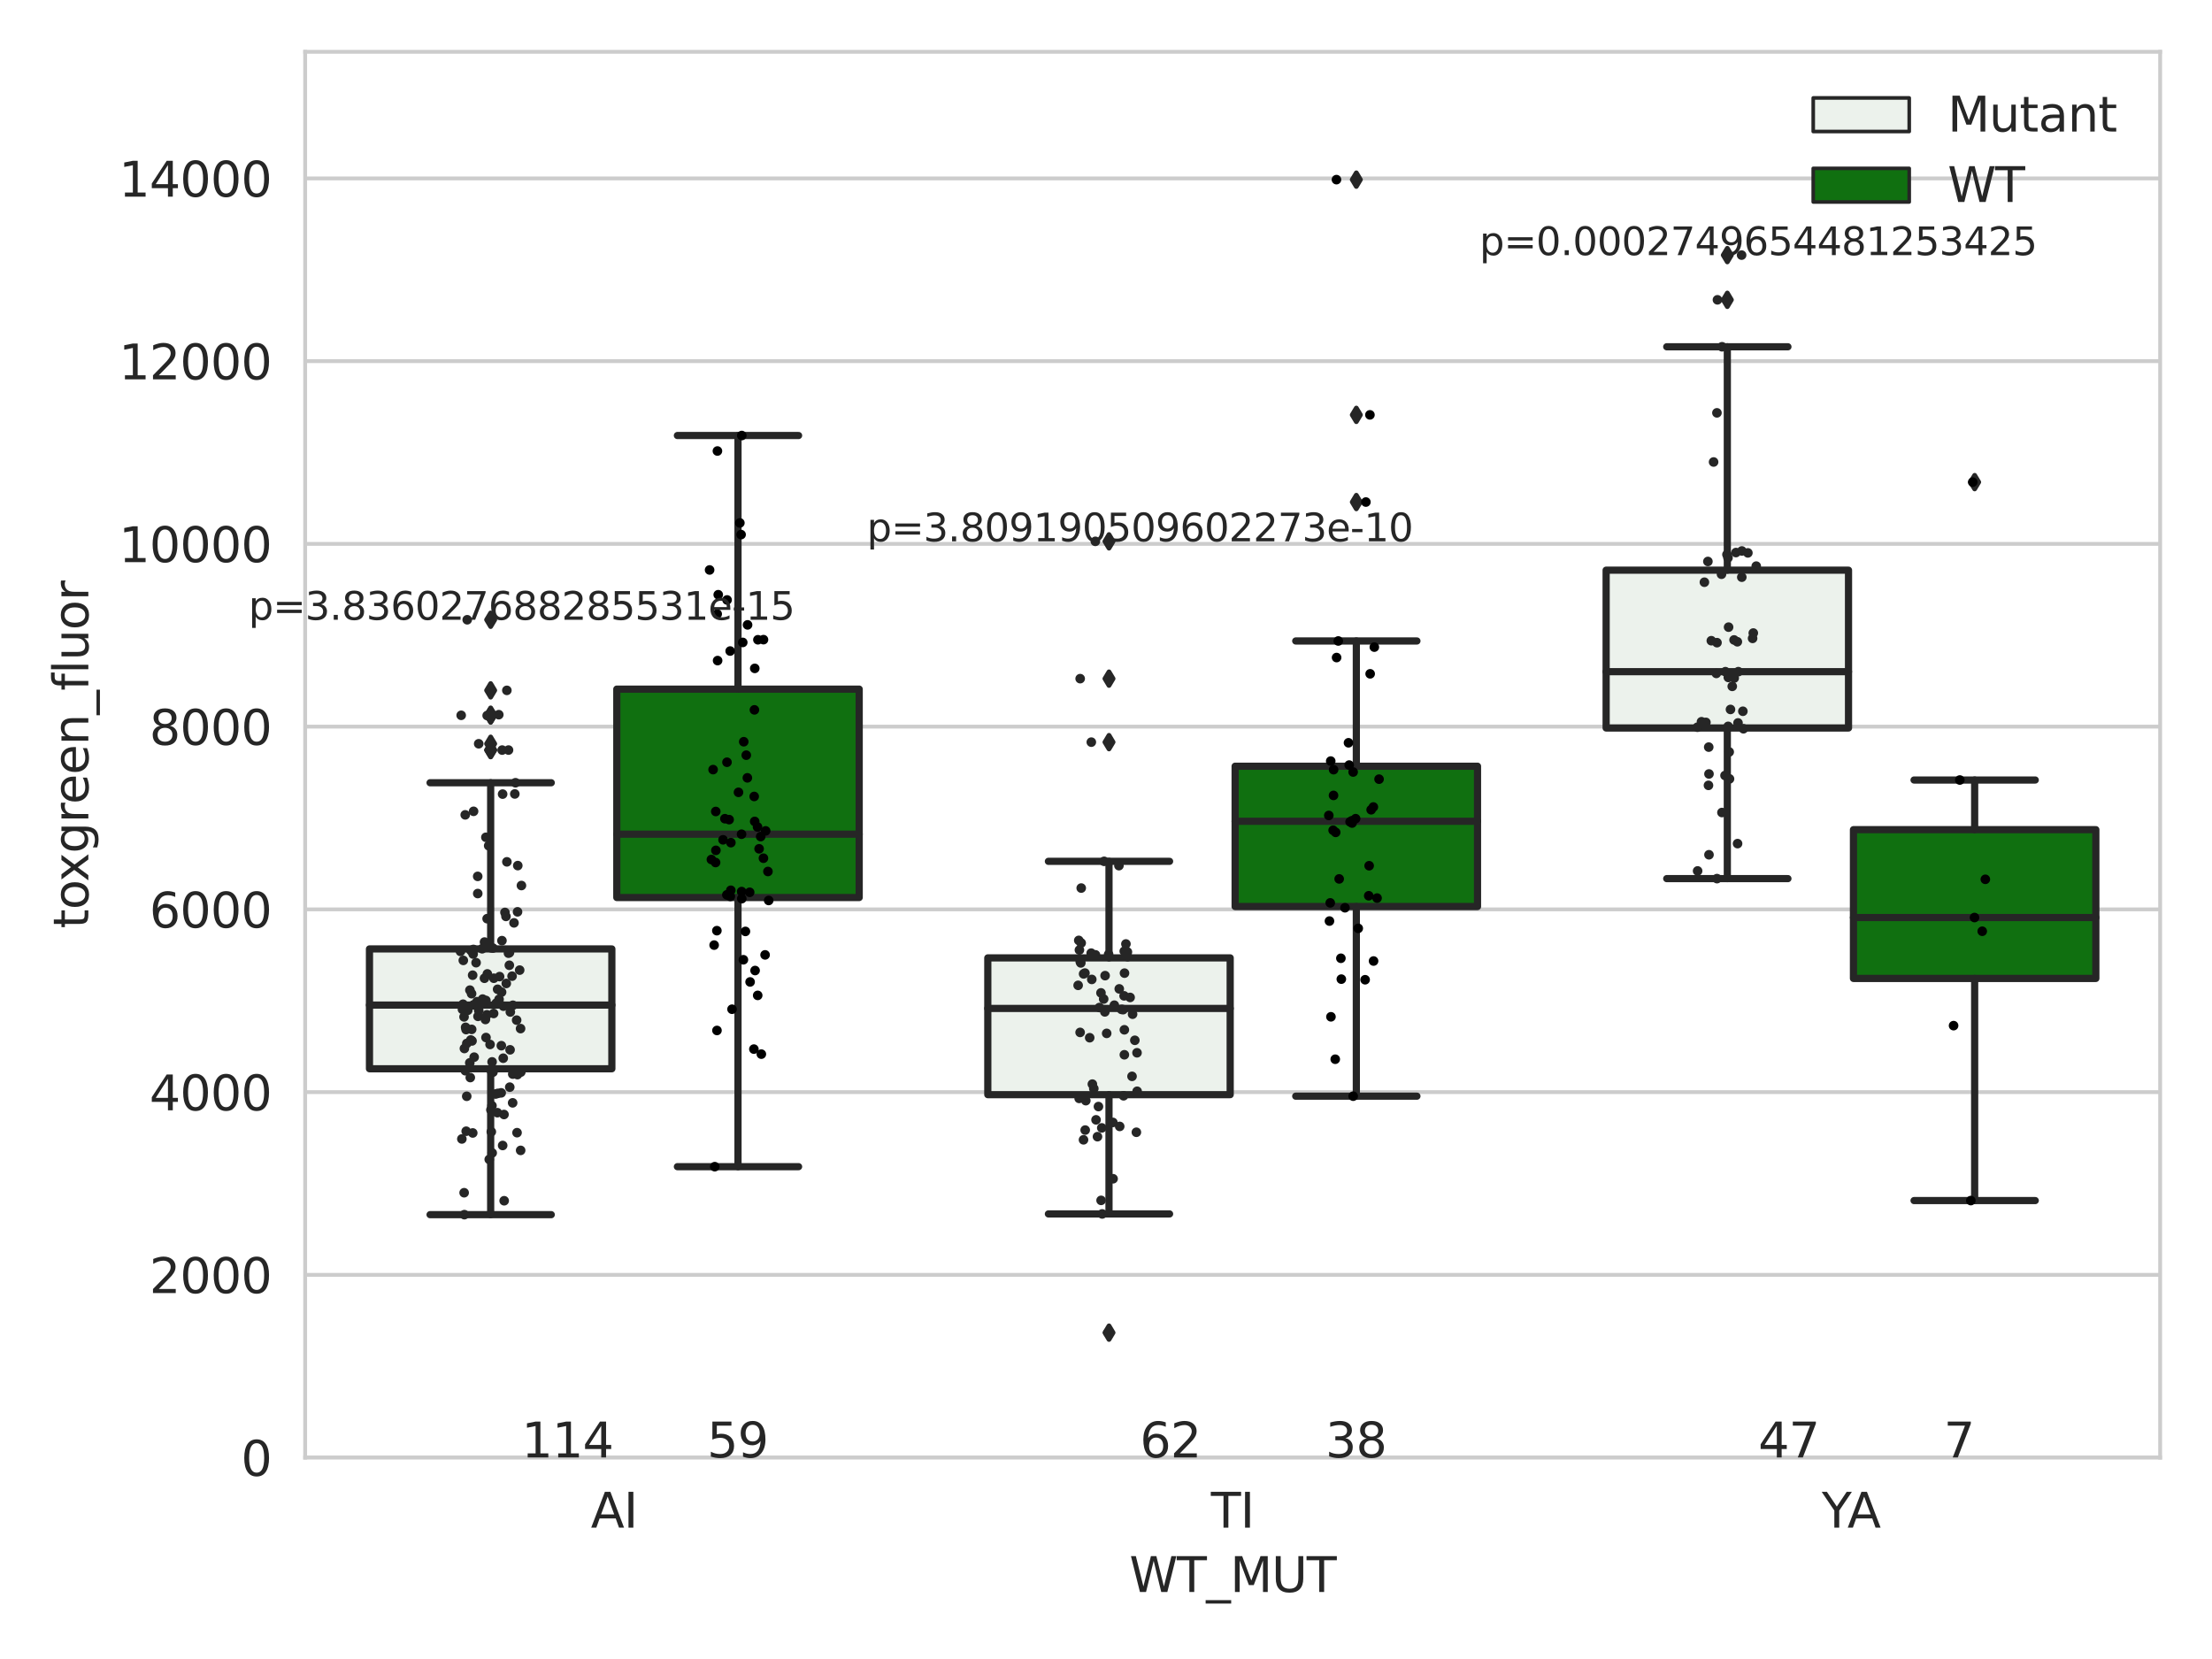 <?xml version="1.0" encoding="utf-8" standalone="no"?>
<!DOCTYPE svg PUBLIC "-//W3C//DTD SVG 1.1//EN"
  "http://www.w3.org/Graphics/SVG/1.1/DTD/svg11.dtd">
<svg xmlns:xlink="http://www.w3.org/1999/xlink" width="460.8pt" height="345.6pt" viewBox="0 0 460.8 345.6" xmlns="http://www.w3.org/2000/svg" version="1.1">
 <defs>
  <style type="text/css">*{stroke-linejoin: round; stroke-linecap: butt}</style>
 </defs>
 <g id="figure_1">
  <g id="patch_1">
   <path d="M 0 345.6 
L 460.8 345.6 
L 460.8 0 
L 0 0 
z
" style="fill: #ffffff"/>
  </g>
  <g id="axes_1">
   <g id="patch_2">
    <path d="M 63.571 303.64 
L 450 303.64 
L 450 10.8 
L 63.571 10.8 
z
" style="fill: #ffffff"/>
   </g>
   <g id="matplotlib.axis_1">
    <g id="xtick_1">
     <g id="text_1">
      <!-- AI -->
      <g style="fill: #262626" transform="translate(123.081 318.238)scale(0.1 -0.1)">
       <defs>
        <path id="DejaVuSans-41" d="M 2188 4044 
L 1331 1722 
L 3047 1722 
L 2188 4044 
z
M 1831 4666 
L 2547 4666 
L 4325 0 
L 3669 0 
L 3244 1197 
L 1141 1197 
L 716 0 
L 50 0 
L 1831 4666 
z
" transform="scale(0.016)"/>
        <path id="DejaVuSans-49" d="M 628 4666 
L 1259 4666 
L 1259 0 
L 628 0 
L 628 4666 
z
" transform="scale(0.016)"/>
       </defs>
       <use xlink:href="#DejaVuSans-41"/>
       <use xlink:href="#DejaVuSans-49" x="68.408"/>
      </g>
     </g>
    </g>
    <g id="xtick_2">
     <g id="text_2">
      <!-- TI -->
      <g style="fill: #262626" transform="translate(252.257 318.238)scale(0.1 -0.1)">
       <defs>
        <path id="DejaVuSans-54" d="M -19 4666 
L 3928 4666 
L 3928 4134 
L 2272 4134 
L 2272 0 
L 1638 0 
L 1638 4134 
L -19 4134 
L -19 4666 
z
" transform="scale(0.016)"/>
       </defs>
       <use xlink:href="#DejaVuSans-54"/>
       <use xlink:href="#DejaVuSans-49" x="61.084"/>
      </g>
     </g>
    </g>
    <g id="xtick_3">
     <g id="text_3">
      <!-- YA -->
      <g style="fill: #262626" transform="translate(379.508 318.238)scale(0.1 -0.1)">
       <defs>
        <path id="DejaVuSans-59" d="M -13 4666 
L 666 4666 
L 1959 2747 
L 3244 4666 
L 3922 4666 
L 2272 2222 
L 2272 0 
L 1638 0 
L 1638 2222 
L -13 4666 
z
" transform="scale(0.016)"/>
       </defs>
       <use xlink:href="#DejaVuSans-59"/>
       <use xlink:href="#DejaVuSans-41" x="53.334"/>
      </g>
     </g>
    </g>
    <g id="text_4">
     <!-- WT_MUT -->
     <g style="fill: #262626" transform="translate(235.261 331.638)scale(0.1 -0.1)">
      <defs>
       <path id="DejaVuSans-57" d="M 213 4666 
L 850 4666 
L 1831 722 
L 2809 4666 
L 3519 4666 
L 4500 722 
L 5478 4666 
L 6119 4666 
L 4947 0 
L 4153 0 
L 3169 4050 
L 2175 0 
L 1381 0 
L 213 4666 
z
" transform="scale(0.016)"/>
       <path id="DejaVuSans-5f" d="M 3263 -1063 
L 3263 -1509 
L -63 -1509 
L -63 -1063 
L 3263 -1063 
z
" transform="scale(0.016)"/>
       <path id="DejaVuSans-4d" d="M 628 4666 
L 1569 4666 
L 2759 1491 
L 3956 4666 
L 4897 4666 
L 4897 0 
L 4281 0 
L 4281 4097 
L 3078 897 
L 2444 897 
L 1241 4097 
L 1241 0 
L 628 0 
L 628 4666 
z
" transform="scale(0.016)"/>
       <path id="DejaVuSans-55" d="M 556 4666 
L 1191 4666 
L 1191 1831 
Q 1191 1081 1462 751 
Q 1734 422 2344 422 
Q 2950 422 3222 751 
Q 3494 1081 3494 1831 
L 3494 4666 
L 4128 4666 
L 4128 1753 
Q 4128 841 3676 375 
Q 3225 -91 2344 -91 
Q 1459 -91 1007 375 
Q 556 841 556 1753 
L 556 4666 
z
" transform="scale(0.016)"/>
      </defs>
      <use xlink:href="#DejaVuSans-57"/>
      <use xlink:href="#DejaVuSans-54" x="98.877"/>
      <use xlink:href="#DejaVuSans-5f" x="159.961"/>
      <use xlink:href="#DejaVuSans-4d" x="209.961"/>
      <use xlink:href="#DejaVuSans-55" x="296.24"/>
      <use xlink:href="#DejaVuSans-54" x="369.434"/>
     </g>
    </g>
   </g>
   <g id="matplotlib.axis_2">
    <g id="ytick_1">
     <g id="line2d_1">
      <path d="M 63.571 303.64 
L 450 303.64 
" clip-path="url(#p86456be986)" style="fill: none; stroke: #cccccc; stroke-width: 0.8; stroke-linecap: round"/>
     </g>
     <g id="text_5">
      <!-- 0 -->
      <g style="fill: #262626" transform="translate(50.209 307.439)scale(0.1 -0.1)">
       <defs>
        <path id="DejaVuSans-30" d="M 2034 4250 
Q 1547 4250 1301 3770 
Q 1056 3291 1056 2328 
Q 1056 1369 1301 889 
Q 1547 409 2034 409 
Q 2525 409 2770 889 
Q 3016 1369 3016 2328 
Q 3016 3291 2770 3770 
Q 2525 4250 2034 4250 
z
M 2034 4750 
Q 2819 4750 3233 4129 
Q 3647 3509 3647 2328 
Q 3647 1150 3233 529 
Q 2819 -91 2034 -91 
Q 1250 -91 836 529 
Q 422 1150 422 2328 
Q 422 3509 836 4129 
Q 1250 4750 2034 4750 
z
" transform="scale(0.016)"/>
       </defs>
       <use xlink:href="#DejaVuSans-30"/>
      </g>
     </g>
    </g>
    <g id="ytick_2">
     <g id="line2d_2">
      <path d="M 63.571 265.572 
L 450 265.572 
" clip-path="url(#p86456be986)" style="fill: none; stroke: #cccccc; stroke-width: 0.8; stroke-linecap: round"/>
     </g>
     <g id="text_6">
      <!-- 2000 -->
      <g style="fill: #262626" transform="translate(31.121 269.371)scale(0.1 -0.1)">
       <defs>
        <path id="DejaVuSans-32" d="M 1228 531 
L 3431 531 
L 3431 0 
L 469 0 
L 469 531 
Q 828 903 1448 1529 
Q 2069 2156 2228 2338 
Q 2531 2678 2651 2914 
Q 2772 3150 2772 3378 
Q 2772 3750 2511 3984 
Q 2250 4219 1831 4219 
Q 1534 4219 1204 4116 
Q 875 4013 500 3803 
L 500 4441 
Q 881 4594 1212 4672 
Q 1544 4750 1819 4750 
Q 2544 4750 2975 4387 
Q 3406 4025 3406 3419 
Q 3406 3131 3298 2873 
Q 3191 2616 2906 2266 
Q 2828 2175 2409 1742 
Q 1991 1309 1228 531 
z
" transform="scale(0.016)"/>
       </defs>
       <use xlink:href="#DejaVuSans-32"/>
       <use xlink:href="#DejaVuSans-30" x="63.623"/>
       <use xlink:href="#DejaVuSans-30" x="127.246"/>
       <use xlink:href="#DejaVuSans-30" x="190.869"/>
      </g>
     </g>
    </g>
    <g id="ytick_3">
     <g id="line2d_3">
      <path d="M 63.571 227.504 
L 450 227.504 
" clip-path="url(#p86456be986)" style="fill: none; stroke: #cccccc; stroke-width: 0.8; stroke-linecap: round"/>
     </g>
     <g id="text_7">
      <!-- 4000 -->
      <g style="fill: #262626" transform="translate(31.121 231.303)scale(0.1 -0.1)">
       <defs>
        <path id="DejaVuSans-34" d="M 2419 4116 
L 825 1625 
L 2419 1625 
L 2419 4116 
z
M 2253 4666 
L 3047 4666 
L 3047 1625 
L 3713 1625 
L 3713 1100 
L 3047 1100 
L 3047 0 
L 2419 0 
L 2419 1100 
L 313 1100 
L 313 1709 
L 2253 4666 
z
" transform="scale(0.016)"/>
       </defs>
       <use xlink:href="#DejaVuSans-34"/>
       <use xlink:href="#DejaVuSans-30" x="63.623"/>
       <use xlink:href="#DejaVuSans-30" x="127.246"/>
       <use xlink:href="#DejaVuSans-30" x="190.869"/>
      </g>
     </g>
    </g>
    <g id="ytick_4">
     <g id="line2d_4">
      <path d="M 63.571 189.436 
L 450 189.436 
" clip-path="url(#p86456be986)" style="fill: none; stroke: #cccccc; stroke-width: 0.8; stroke-linecap: round"/>
     </g>
     <g id="text_8">
      <!-- 6000 -->
      <g style="fill: #262626" transform="translate(31.121 193.235)scale(0.1 -0.1)">
       <defs>
        <path id="DejaVuSans-36" d="M 2113 2584 
Q 1688 2584 1439 2293 
Q 1191 2003 1191 1497 
Q 1191 994 1439 701 
Q 1688 409 2113 409 
Q 2538 409 2786 701 
Q 3034 994 3034 1497 
Q 3034 2003 2786 2293 
Q 2538 2584 2113 2584 
z
M 3366 4563 
L 3366 3988 
Q 3128 4100 2886 4159 
Q 2644 4219 2406 4219 
Q 1781 4219 1451 3797 
Q 1122 3375 1075 2522 
Q 1259 2794 1537 2939 
Q 1816 3084 2150 3084 
Q 2853 3084 3261 2657 
Q 3669 2231 3669 1497 
Q 3669 778 3244 343 
Q 2819 -91 2113 -91 
Q 1303 -91 875 529 
Q 447 1150 447 2328 
Q 447 3434 972 4092 
Q 1497 4750 2381 4750 
Q 2619 4750 2861 4703 
Q 3103 4656 3366 4563 
z
" transform="scale(0.016)"/>
       </defs>
       <use xlink:href="#DejaVuSans-36"/>
       <use xlink:href="#DejaVuSans-30" x="63.623"/>
       <use xlink:href="#DejaVuSans-30" x="127.246"/>
       <use xlink:href="#DejaVuSans-30" x="190.869"/>
      </g>
     </g>
    </g>
    <g id="ytick_5">
     <g id="line2d_5">
      <path d="M 63.571 151.368 
L 450 151.368 
" clip-path="url(#p86456be986)" style="fill: none; stroke: #cccccc; stroke-width: 0.8; stroke-linecap: round"/>
     </g>
     <g id="text_9">
      <!-- 8000 -->
      <g style="fill: #262626" transform="translate(31.121 155.167)scale(0.1 -0.1)">
       <defs>
        <path id="DejaVuSans-38" d="M 2034 2216 
Q 1584 2216 1326 1975 
Q 1069 1734 1069 1313 
Q 1069 891 1326 650 
Q 1584 409 2034 409 
Q 2484 409 2743 651 
Q 3003 894 3003 1313 
Q 3003 1734 2745 1975 
Q 2488 2216 2034 2216 
z
M 1403 2484 
Q 997 2584 770 2862 
Q 544 3141 544 3541 
Q 544 4100 942 4425 
Q 1341 4750 2034 4750 
Q 2731 4750 3128 4425 
Q 3525 4100 3525 3541 
Q 3525 3141 3298 2862 
Q 3072 2584 2669 2484 
Q 3125 2378 3379 2068 
Q 3634 1759 3634 1313 
Q 3634 634 3220 271 
Q 2806 -91 2034 -91 
Q 1263 -91 848 271 
Q 434 634 434 1313 
Q 434 1759 690 2068 
Q 947 2378 1403 2484 
z
M 1172 3481 
Q 1172 3119 1398 2916 
Q 1625 2713 2034 2713 
Q 2441 2713 2670 2916 
Q 2900 3119 2900 3481 
Q 2900 3844 2670 4047 
Q 2441 4250 2034 4250 
Q 1625 4250 1398 4047 
Q 1172 3844 1172 3481 
z
" transform="scale(0.016)"/>
       </defs>
       <use xlink:href="#DejaVuSans-38"/>
       <use xlink:href="#DejaVuSans-30" x="63.623"/>
       <use xlink:href="#DejaVuSans-30" x="127.246"/>
       <use xlink:href="#DejaVuSans-30" x="190.869"/>
      </g>
     </g>
    </g>
    <g id="ytick_6">
     <g id="line2d_6">
      <path d="M 63.571 113.299 
L 450 113.299 
" clip-path="url(#p86456be986)" style="fill: none; stroke: #cccccc; stroke-width: 0.8; stroke-linecap: round"/>
     </g>
     <g id="text_10">
      <!-- 10000 -->
      <g style="fill: #262626" transform="translate(24.759 117.099)scale(0.1 -0.1)">
       <defs>
        <path id="DejaVuSans-31" d="M 794 531 
L 1825 531 
L 1825 4091 
L 703 3866 
L 703 4441 
L 1819 4666 
L 2450 4666 
L 2450 531 
L 3481 531 
L 3481 0 
L 794 0 
L 794 531 
z
" transform="scale(0.016)"/>
       </defs>
       <use xlink:href="#DejaVuSans-31"/>
       <use xlink:href="#DejaVuSans-30" x="63.623"/>
       <use xlink:href="#DejaVuSans-30" x="127.246"/>
       <use xlink:href="#DejaVuSans-30" x="190.869"/>
       <use xlink:href="#DejaVuSans-30" x="254.492"/>
      </g>
     </g>
    </g>
    <g id="ytick_7">
     <g id="line2d_7">
      <path d="M 63.571 75.231 
L 450 75.231 
" clip-path="url(#p86456be986)" style="fill: none; stroke: #cccccc; stroke-width: 0.8; stroke-linecap: round"/>
     </g>
     <g id="text_11">
      <!-- 12000 -->
      <g style="fill: #262626" transform="translate(24.759 79.03)scale(0.1 -0.1)">
       <use xlink:href="#DejaVuSans-31"/>
       <use xlink:href="#DejaVuSans-32" x="63.623"/>
       <use xlink:href="#DejaVuSans-30" x="127.246"/>
       <use xlink:href="#DejaVuSans-30" x="190.869"/>
       <use xlink:href="#DejaVuSans-30" x="254.492"/>
      </g>
     </g>
    </g>
    <g id="ytick_8">
     <g id="line2d_8">
      <path d="M 63.571 37.163 
L 450 37.163 
" clip-path="url(#p86456be986)" style="fill: none; stroke: #cccccc; stroke-width: 0.8; stroke-linecap: round"/>
     </g>
     <g id="text_12">
      <!-- 14000 -->
      <g style="fill: #262626" transform="translate(24.759 40.962)scale(0.1 -0.1)">
       <use xlink:href="#DejaVuSans-31"/>
       <use xlink:href="#DejaVuSans-34" x="63.623"/>
       <use xlink:href="#DejaVuSans-30" x="127.246"/>
       <use xlink:href="#DejaVuSans-30" x="190.869"/>
       <use xlink:href="#DejaVuSans-30" x="254.492"/>
      </g>
     </g>
    </g>
    <g id="text_13">
     <!-- toxgreen_fluor -->
     <g style="fill: #262626" transform="translate(18.401 193.415)rotate(-90)scale(0.1 -0.1)">
      <defs>
       <path id="DejaVuSans-74" d="M 1172 4494 
L 1172 3500 
L 2356 3500 
L 2356 3053 
L 1172 3053 
L 1172 1153 
Q 1172 725 1289 603 
Q 1406 481 1766 481 
L 2356 481 
L 2356 0 
L 1766 0 
Q 1100 0 847 248 
Q 594 497 594 1153 
L 594 3053 
L 172 3053 
L 172 3500 
L 594 3500 
L 594 4494 
L 1172 4494 
z
" transform="scale(0.016)"/>
       <path id="DejaVuSans-6f" d="M 1959 3097 
Q 1497 3097 1228 2736 
Q 959 2375 959 1747 
Q 959 1119 1226 758 
Q 1494 397 1959 397 
Q 2419 397 2687 759 
Q 2956 1122 2956 1747 
Q 2956 2369 2687 2733 
Q 2419 3097 1959 3097 
z
M 1959 3584 
Q 2709 3584 3137 3096 
Q 3566 2609 3566 1747 
Q 3566 888 3137 398 
Q 2709 -91 1959 -91 
Q 1206 -91 779 398 
Q 353 888 353 1747 
Q 353 2609 779 3096 
Q 1206 3584 1959 3584 
z
" transform="scale(0.016)"/>
       <path id="DejaVuSans-78" d="M 3513 3500 
L 2247 1797 
L 3578 0 
L 2900 0 
L 1881 1375 
L 863 0 
L 184 0 
L 1544 1831 
L 300 3500 
L 978 3500 
L 1906 2253 
L 2834 3500 
L 3513 3500 
z
" transform="scale(0.016)"/>
       <path id="DejaVuSans-67" d="M 2906 1791 
Q 2906 2416 2648 2759 
Q 2391 3103 1925 3103 
Q 1463 3103 1205 2759 
Q 947 2416 947 1791 
Q 947 1169 1205 825 
Q 1463 481 1925 481 
Q 2391 481 2648 825 
Q 2906 1169 2906 1791 
z
M 3481 434 
Q 3481 -459 3084 -895 
Q 2688 -1331 1869 -1331 
Q 1566 -1331 1297 -1286 
Q 1028 -1241 775 -1147 
L 775 -588 
Q 1028 -725 1275 -790 
Q 1522 -856 1778 -856 
Q 2344 -856 2625 -561 
Q 2906 -266 2906 331 
L 2906 616 
Q 2728 306 2450 153 
Q 2172 0 1784 0 
Q 1141 0 747 490 
Q 353 981 353 1791 
Q 353 2603 747 3093 
Q 1141 3584 1784 3584 
Q 2172 3584 2450 3431 
Q 2728 3278 2906 2969 
L 2906 3500 
L 3481 3500 
L 3481 434 
z
" transform="scale(0.016)"/>
       <path id="DejaVuSans-72" d="M 2631 2963 
Q 2534 3019 2420 3045 
Q 2306 3072 2169 3072 
Q 1681 3072 1420 2755 
Q 1159 2438 1159 1844 
L 1159 0 
L 581 0 
L 581 3500 
L 1159 3500 
L 1159 2956 
Q 1341 3275 1631 3429 
Q 1922 3584 2338 3584 
Q 2397 3584 2469 3576 
Q 2541 3569 2628 3553 
L 2631 2963 
z
" transform="scale(0.016)"/>
       <path id="DejaVuSans-65" d="M 3597 1894 
L 3597 1613 
L 953 1613 
Q 991 1019 1311 708 
Q 1631 397 2203 397 
Q 2534 397 2845 478 
Q 3156 559 3463 722 
L 3463 178 
Q 3153 47 2828 -22 
Q 2503 -91 2169 -91 
Q 1331 -91 842 396 
Q 353 884 353 1716 
Q 353 2575 817 3079 
Q 1281 3584 2069 3584 
Q 2775 3584 3186 3129 
Q 3597 2675 3597 1894 
z
M 3022 2063 
Q 3016 2534 2758 2815 
Q 2500 3097 2075 3097 
Q 1594 3097 1305 2825 
Q 1016 2553 972 2059 
L 3022 2063 
z
" transform="scale(0.016)"/>
       <path id="DejaVuSans-6e" d="M 3513 2113 
L 3513 0 
L 2938 0 
L 2938 2094 
Q 2938 2591 2744 2837 
Q 2550 3084 2163 3084 
Q 1697 3084 1428 2787 
Q 1159 2491 1159 1978 
L 1159 0 
L 581 0 
L 581 3500 
L 1159 3500 
L 1159 2956 
Q 1366 3272 1645 3428 
Q 1925 3584 2291 3584 
Q 2894 3584 3203 3211 
Q 3513 2838 3513 2113 
z
" transform="scale(0.016)"/>
       <path id="DejaVuSans-66" d="M 2375 4863 
L 2375 4384 
L 1825 4384 
Q 1516 4384 1395 4259 
Q 1275 4134 1275 3809 
L 1275 3500 
L 2222 3500 
L 2222 3053 
L 1275 3053 
L 1275 0 
L 697 0 
L 697 3053 
L 147 3053 
L 147 3500 
L 697 3500 
L 697 3744 
Q 697 4328 969 4595 
Q 1241 4863 1831 4863 
L 2375 4863 
z
" transform="scale(0.016)"/>
       <path id="DejaVuSans-6c" d="M 603 4863 
L 1178 4863 
L 1178 0 
L 603 0 
L 603 4863 
z
" transform="scale(0.016)"/>
       <path id="DejaVuSans-75" d="M 544 1381 
L 544 3500 
L 1119 3500 
L 1119 1403 
Q 1119 906 1312 657 
Q 1506 409 1894 409 
Q 2359 409 2629 706 
Q 2900 1003 2900 1516 
L 2900 3500 
L 3475 3500 
L 3475 0 
L 2900 0 
L 2900 538 
Q 2691 219 2414 64 
Q 2138 -91 1772 -91 
Q 1169 -91 856 284 
Q 544 659 544 1381 
z
M 1991 3584 
L 1991 3584 
z
" transform="scale(0.016)"/>
      </defs>
      <use xlink:href="#DejaVuSans-74"/>
      <use xlink:href="#DejaVuSans-6f" x="39.209"/>
      <use xlink:href="#DejaVuSans-78" x="97.266"/>
      <use xlink:href="#DejaVuSans-67" x="156.445"/>
      <use xlink:href="#DejaVuSans-72" x="219.922"/>
      <use xlink:href="#DejaVuSans-65" x="258.785"/>
      <use xlink:href="#DejaVuSans-65" x="320.309"/>
      <use xlink:href="#DejaVuSans-6e" x="381.832"/>
      <use xlink:href="#DejaVuSans-5f" x="445.211"/>
      <use xlink:href="#DejaVuSans-66" x="495.211"/>
      <use xlink:href="#DejaVuSans-6c" x="530.416"/>
      <use xlink:href="#DejaVuSans-75" x="558.199"/>
      <use xlink:href="#DejaVuSans-6f" x="621.578"/>
      <use xlink:href="#DejaVuSans-72" x="682.76"/>
     </g>
    </g>
   </g>
   <g id="patch_3">
    <path d="M 76.967 222.641 
L 127.461 222.641 
L 127.461 197.681 
L 76.967 197.681 
L 76.967 222.641 
z
" clip-path="url(#p86456be986)" style="fill: #ecf2ec; stroke: #262626; stroke-width: 1.5; stroke-linejoin: miter"/>
   </g>
   <g id="patch_4">
    <path d="M 128.491 186.972 
L 178.985 186.972 
L 178.985 143.556 
L 128.491 143.556 
L 128.491 186.972 
z
" clip-path="url(#p86456be986)" style="fill: #107010; stroke: #262626; stroke-width: 1.5; stroke-linejoin: miter"/>
   </g>
   <g id="patch_5">
    <path d="M 205.777 228.037 
L 256.27 228.037 
L 256.27 199.546 
L 205.777 199.546 
L 205.777 228.037 
z
" clip-path="url(#p86456be986)" style="fill: #ecf2ec; stroke: #262626; stroke-width: 1.5; stroke-linejoin: miter"/>
   </g>
   <g id="patch_6">
    <path d="M 257.301 188.848 
L 307.794 188.848 
L 307.794 159.616 
L 257.301 159.616 
L 257.301 188.848 
z
" clip-path="url(#p86456be986)" style="fill: #107010; stroke: #262626; stroke-width: 1.5; stroke-linejoin: miter"/>
   </g>
   <g id="patch_7">
    <path d="M 334.587 151.652 
L 385.08 151.652 
L 385.08 118.779 
L 334.587 118.779 
L 334.587 151.652 
z
" clip-path="url(#p86456be986)" style="fill: #ecf2ec; stroke: #262626; stroke-width: 1.5; stroke-linejoin: miter"/>
   </g>
   <g id="patch_8">
    <path d="M 386.11 203.827 
L 436.604 203.827 
L 436.604 172.834 
L 386.11 172.834 
L 386.11 203.827 
z
" clip-path="url(#p86456be986)" style="fill: #107010; stroke: #262626; stroke-width: 1.5; stroke-linejoin: miter"/>
   </g>
   <g id="patch_9">
    <path d="M 127.976 303.64 
L 127.976 303.64 
L 127.976 303.64 
L 127.976 303.64 
z
" clip-path="url(#p86456be986)" style="fill: #ecf2ec; stroke: #262626; stroke-width: 0.75; stroke-linejoin: miter"/>
   </g>
   <g id="patch_10">
    <path d="M 127.976 303.64 
L 127.976 303.64 
L 127.976 303.64 
L 127.976 303.64 
z
" clip-path="url(#p86456be986)" style="fill: #107010; stroke: #262626; stroke-width: 0.75; stroke-linejoin: miter"/>
   </g>
   <g id="PathCollection_1"/>
   <g id="PathCollection_2"/>
   <g id="line2d_9">
    <path d="M 102.214 222.641 
L 102.214 253.036 
" clip-path="url(#p86456be986)" style="fill: none; stroke: #262626; stroke-width: 1.5; stroke-linecap: round"/>
   </g>
   <g id="line2d_10">
    <path d="M 102.214 197.681 
L 102.214 163.06 
" clip-path="url(#p86456be986)" style="fill: none; stroke: #262626; stroke-width: 1.5; stroke-linecap: round"/>
   </g>
   <g id="line2d_11">
    <path d="M 89.591 253.036 
L 114.837 253.036 
" clip-path="url(#p86456be986)" style="fill: none; stroke: #262626; stroke-width: 1.5; stroke-linecap: round"/>
   </g>
   <g id="line2d_12">
    <path d="M 89.591 163.06 
L 114.837 163.06 
" clip-path="url(#p86456be986)" style="fill: none; stroke: #262626; stroke-width: 1.5; stroke-linecap: round"/>
   </g>
   <g id="line2d_13">
    <defs>
     <path id="md795b82104" d="M -0 1.414 
L 0.849 0 
L 0 -1.414 
L -0.849 -0 
z
" style="stroke: #262626; stroke-linejoin: miter"/>
    </defs>
    <g clip-path="url(#p86456be986)">
     <use xlink:href="#md795b82104" x="102.214" y="156.256" style="fill: #262626; stroke: #262626; stroke-linejoin: miter"/>
     <use xlink:href="#md795b82104" x="102.214" y="149.062" style="fill: #262626; stroke: #262626; stroke-linejoin: miter"/>
     <use xlink:href="#md795b82104" x="102.214" y="143.815" style="fill: #262626; stroke: #262626; stroke-linejoin: miter"/>
     <use xlink:href="#md795b82104" x="102.214" y="154.939" style="fill: #262626; stroke: #262626; stroke-linejoin: miter"/>
     <use xlink:href="#md795b82104" x="102.214" y="148.881" style="fill: #262626; stroke: #262626; stroke-linejoin: miter"/>
     <use xlink:href="#md795b82104" x="102.214" y="149.011" style="fill: #262626; stroke: #262626; stroke-linejoin: miter"/>
     <use xlink:href="#md795b82104" x="102.214" y="129.108" style="fill: #262626; stroke: #262626; stroke-linejoin: miter"/>
     <use xlink:href="#md795b82104" x="102.214" y="156.252" style="fill: #262626; stroke: #262626; stroke-linejoin: miter"/>
    </g>
   </g>
   <g id="line2d_14">
    <path d="M 153.738 186.972 
L 153.738 243.039 
" clip-path="url(#p86456be986)" style="fill: none; stroke: #262626; stroke-width: 1.5; stroke-linecap: round"/>
   </g>
   <g id="line2d_15">
    <path d="M 153.738 143.556 
L 153.738 90.725 
" clip-path="url(#p86456be986)" style="fill: none; stroke: #262626; stroke-width: 1.5; stroke-linecap: round"/>
   </g>
   <g id="line2d_16">
    <path d="M 141.115 243.039 
L 166.361 243.039 
" clip-path="url(#p86456be986)" style="fill: none; stroke: #262626; stroke-width: 1.5; stroke-linecap: round"/>
   </g>
   <g id="line2d_17">
    <path d="M 141.115 90.725 
L 166.361 90.725 
" clip-path="url(#p86456be986)" style="fill: none; stroke: #262626; stroke-width: 1.5; stroke-linecap: round"/>
   </g>
   <g id="line2d_18"/>
   <g id="line2d_19">
    <path d="M 231.024 228.037 
L 231.024 252.884 
" clip-path="url(#p86456be986)" style="fill: none; stroke: #262626; stroke-width: 1.5; stroke-linecap: round"/>
   </g>
   <g id="line2d_20">
    <path d="M 231.024 199.546 
L 231.024 179.432 
" clip-path="url(#p86456be986)" style="fill: none; stroke: #262626; stroke-width: 1.5; stroke-linecap: round"/>
   </g>
   <g id="line2d_21">
    <path d="M 218.4 252.884 
L 243.647 252.884 
" clip-path="url(#p86456be986)" style="fill: none; stroke: #262626; stroke-width: 1.5; stroke-linecap: round"/>
   </g>
   <g id="line2d_22">
    <path d="M 218.4 179.432 
L 243.647 179.432 
" clip-path="url(#p86456be986)" style="fill: none; stroke: #262626; stroke-width: 1.5; stroke-linecap: round"/>
   </g>
   <g id="line2d_23">
    <g clip-path="url(#p86456be986)">
     <use xlink:href="#md795b82104" x="231.024" y="277.617" style="fill: #262626; stroke: #262626; stroke-linejoin: miter"/>
     <use xlink:href="#md795b82104" x="231.024" y="112.773" style="fill: #262626; stroke: #262626; stroke-linejoin: miter"/>
     <use xlink:href="#md795b82104" x="231.024" y="141.375" style="fill: #262626; stroke: #262626; stroke-linejoin: miter"/>
     <use xlink:href="#md795b82104" x="231.024" y="154.603" style="fill: #262626; stroke: #262626; stroke-linejoin: miter"/>
    </g>
   </g>
   <g id="line2d_24">
    <path d="M 282.548 188.848 
L 282.548 228.352 
" clip-path="url(#p86456be986)" style="fill: none; stroke: #262626; stroke-width: 1.5; stroke-linecap: round"/>
   </g>
   <g id="line2d_25">
    <path d="M 282.548 159.616 
L 282.548 133.527 
" clip-path="url(#p86456be986)" style="fill: none; stroke: #262626; stroke-width: 1.5; stroke-linecap: round"/>
   </g>
   <g id="line2d_26">
    <path d="M 269.924 228.352 
L 295.171 228.352 
" clip-path="url(#p86456be986)" style="fill: none; stroke: #262626; stroke-width: 1.5; stroke-linecap: round"/>
   </g>
   <g id="line2d_27">
    <path d="M 269.924 133.527 
L 295.171 133.527 
" clip-path="url(#p86456be986)" style="fill: none; stroke: #262626; stroke-width: 1.5; stroke-linecap: round"/>
   </g>
   <g id="line2d_28">
    <g clip-path="url(#p86456be986)">
     <use xlink:href="#md795b82104" x="282.548" y="86.423" style="fill: #262626; stroke: #262626; stroke-linejoin: miter"/>
     <use xlink:href="#md795b82104" x="282.548" y="37.422" style="fill: #262626; stroke: #262626; stroke-linejoin: miter"/>
     <use xlink:href="#md795b82104" x="282.548" y="104.586" style="fill: #262626; stroke: #262626; stroke-linejoin: miter"/>
    </g>
   </g>
   <g id="line2d_29">
    <path d="M 359.833 151.652 
L 359.833 183.033 
" clip-path="url(#p86456be986)" style="fill: none; stroke: #262626; stroke-width: 1.5; stroke-linecap: round"/>
   </g>
   <g id="line2d_30">
    <path d="M 359.833 118.779 
L 359.833 72.24 
" clip-path="url(#p86456be986)" style="fill: none; stroke: #262626; stroke-width: 1.5; stroke-linecap: round"/>
   </g>
   <g id="line2d_31">
    <path d="M 347.21 183.033 
L 372.457 183.033 
" clip-path="url(#p86456be986)" style="fill: none; stroke: #262626; stroke-width: 1.5; stroke-linecap: round"/>
   </g>
   <g id="line2d_32">
    <path d="M 347.21 72.24 
L 372.457 72.24 
" clip-path="url(#p86456be986)" style="fill: none; stroke: #262626; stroke-width: 1.5; stroke-linecap: round"/>
   </g>
   <g id="line2d_33">
    <g clip-path="url(#p86456be986)">
     <use xlink:href="#md795b82104" x="359.833" y="62.458" style="fill: #262626; stroke: #262626; stroke-linejoin: miter"/>
     <use xlink:href="#md795b82104" x="359.833" y="53.143" style="fill: #262626; stroke: #262626; stroke-linejoin: miter"/>
    </g>
   </g>
   <g id="line2d_34">
    <path d="M 411.357 203.827 
L 411.357 250.102 
" clip-path="url(#p86456be986)" style="fill: none; stroke: #262626; stroke-width: 1.5; stroke-linecap: round"/>
   </g>
   <g id="line2d_35">
    <path d="M 411.357 172.834 
L 411.357 162.491 
" clip-path="url(#p86456be986)" style="fill: none; stroke: #262626; stroke-width: 1.5; stroke-linecap: round"/>
   </g>
   <g id="line2d_36">
    <path d="M 398.734 250.102 
L 423.98 250.102 
" clip-path="url(#p86456be986)" style="fill: none; stroke: #262626; stroke-width: 1.5; stroke-linecap: round"/>
   </g>
   <g id="line2d_37">
    <path d="M 398.734 162.491 
L 423.98 162.491 
" clip-path="url(#p86456be986)" style="fill: none; stroke: #262626; stroke-width: 1.5; stroke-linecap: round"/>
   </g>
   <g id="line2d_38">
    <g clip-path="url(#p86456be986)">
     <use xlink:href="#md795b82104" x="411.357" y="100.435" style="fill: #262626; stroke: #262626; stroke-linejoin: miter"/>
    </g>
   </g>
   <g id="line2d_39">
    <path d="M 76.967 209.374 
L 127.461 209.374 
" clip-path="url(#p86456be986)" style="fill: none; stroke: #262626; stroke-width: 1.5; stroke-linecap: round"/>
   </g>
   <g id="line2d_40">
    <path d="M 128.491 173.782 
L 178.985 173.782 
" clip-path="url(#p86456be986)" style="fill: none; stroke: #262626; stroke-width: 1.5; stroke-linecap: round"/>
   </g>
   <g id="line2d_41">
    <path d="M 205.777 210.076 
L 256.27 210.076 
" clip-path="url(#p86456be986)" style="fill: none; stroke: #262626; stroke-width: 1.5; stroke-linecap: round"/>
   </g>
   <g id="line2d_42">
    <path d="M 257.301 171.089 
L 307.794 171.089 
" clip-path="url(#p86456be986)" style="fill: none; stroke: #262626; stroke-width: 1.5; stroke-linecap: round"/>
   </g>
   <g id="line2d_43">
    <path d="M 334.587 139.923 
L 385.08 139.923 
" clip-path="url(#p86456be986)" style="fill: none; stroke: #262626; stroke-width: 1.5; stroke-linecap: round"/>
   </g>
   <g id="line2d_44">
    <path d="M 386.11 191.14 
L 436.604 191.14 
" clip-path="url(#p86456be986)" style="fill: none; stroke: #262626; stroke-width: 1.5; stroke-linecap: round"/>
   </g>
   <g id="patch_11">
    <path d="M 63.571 303.64 
L 63.571 10.8 
" style="fill: none; stroke: #cccccc; stroke-width: 0.8; stroke-linejoin: miter; stroke-linecap: square"/>
   </g>
   <g id="patch_12">
    <path d="M 450 303.64 
L 450 10.8 
" style="fill: none; stroke: #cccccc; stroke-width: 0.8; stroke-linejoin: miter; stroke-linecap: square"/>
   </g>
   <g id="patch_13">
    <path d="M 63.571 303.64 
L 450 303.64 
" style="fill: none; stroke: #cccccc; stroke-width: 0.8; stroke-linejoin: miter; stroke-linecap: square"/>
   </g>
   <g id="patch_14">
    <path d="M 63.571 10.8 
L 450 10.8 
" style="fill: none; stroke: #cccccc; stroke-width: 0.8; stroke-linejoin: miter; stroke-linecap: square"/>
   </g>
   <g id="PathCollection_3">
    <defs>
     <path id="C0_0_33a446fdc9" d="M 0 1 
C 0.265 1 0.52 0.895 0.707 0.707 
C 0.895 0.52 1 0.265 1 -0 
C 1 -0.265 0.895 -0.52 0.707 -0.707 
C 0.52 -0.895 0.265 -1 0 -1 
C -0.265 -1 -0.52 -0.895 -0.707 -0.707 
C -0.895 -0.52 -1 -0.265 -1 0 
C -1 0.265 -0.895 0.52 -0.707 0.707 
C -0.52 0.895 -0.265 1 0 1 
z
"/>
    </defs>
    <g clip-path="url(#p86456be986)">
     <use xlink:href="#C0_0_33a446fdc9" x="100.924" y="203.79" style="fill: #262626"/>
    </g>
    <g clip-path="url(#p86456be986)">
     <use xlink:href="#C0_0_33a446fdc9" x="96.34" y="210.277" style="fill: #262626"/>
    </g>
    <g clip-path="url(#p86456be986)">
     <use xlink:href="#C0_0_33a446fdc9" x="97.229" y="228.375" style="fill: #262626"/>
    </g>
    <g clip-path="url(#p86456be986)">
     <use xlink:href="#C0_0_33a446fdc9" x="108.444" y="214.274" style="fill: #262626"/>
    </g>
    <g clip-path="url(#p86456be986)">
     <use xlink:href="#C0_0_33a446fdc9" x="99.523" y="186.142" style="fill: #262626"/>
    </g>
    <g clip-path="url(#p86456be986)">
     <use xlink:href="#C0_0_33a446fdc9" x="98.106" y="198.019" style="fill: #262626"/>
    </g>
    <g clip-path="url(#p86456be986)">
     <use xlink:href="#C0_0_33a446fdc9" x="104.564" y="195.954" style="fill: #262626"/>
    </g>
    <g clip-path="url(#p86456be986)">
     <use xlink:href="#C0_0_33a446fdc9" x="106.818" y="223.754" style="fill: #262626"/>
    </g>
    <g clip-path="url(#p86456be986)">
     <use xlink:href="#C0_0_33a446fdc9" x="99.731" y="210.508" style="fill: #262626"/>
    </g>
    <g clip-path="url(#p86456be986)">
     <use xlink:href="#C0_0_33a446fdc9" x="107.708" y="235.958" style="fill: #262626"/>
    </g>
    <g clip-path="url(#p86456be986)">
     <use xlink:href="#C0_0_33a446fdc9" x="104.438" y="217.833" style="fill: #262626"/>
    </g>
    <g clip-path="url(#p86456be986)">
     <use xlink:href="#C0_0_33a446fdc9" x="106.258" y="218.694" style="fill: #262626"/>
    </g>
    <g clip-path="url(#p86456be986)">
     <use xlink:href="#C0_0_33a446fdc9" x="105.924" y="198.563" style="fill: #262626"/>
    </g>
    <g clip-path="url(#p86456be986)">
     <use xlink:href="#C0_0_33a446fdc9" x="100.933" y="196.248" style="fill: #262626"/>
    </g>
    <g clip-path="url(#p86456be986)">
     <use xlink:href="#C0_0_33a446fdc9" x="96.745" y="218.424" style="fill: #262626"/>
    </g>
    <g clip-path="url(#p86456be986)">
     <use xlink:href="#C0_0_33a446fdc9" x="104.992" y="232.171" style="fill: #262626"/>
    </g>
    <g clip-path="url(#p86456be986)">
     <use xlink:href="#C0_0_33a446fdc9" x="103.689" y="227.777" style="fill: #262626"/>
    </g>
    <g clip-path="url(#p86456be986)">
     <use xlink:href="#C0_0_33a446fdc9" x="98.332" y="216.844" style="fill: #262626"/>
    </g>
    <g clip-path="url(#p86456be986)">
     <use xlink:href="#C0_0_33a446fdc9" x="107.626" y="212.514" style="fill: #262626"/>
    </g>
    <g clip-path="url(#p86456be986)">
     <use xlink:href="#C0_0_33a446fdc9" x="104.608" y="156.256" style="fill: #262626"/>
    </g>
    <g clip-path="url(#p86456be986)">
     <use xlink:href="#C0_0_33a446fdc9" x="98.563" y="198.748" style="fill: #262626"/>
    </g>
    <g clip-path="url(#p86456be986)">
     <use xlink:href="#C0_0_33a446fdc9" x="96.689" y="248.467" style="fill: #262626"/>
    </g>
    <g clip-path="url(#p86456be986)">
     <use xlink:href="#C0_0_33a446fdc9" x="108.256" y="202.095" style="fill: #262626"/>
    </g>
    <g clip-path="url(#p86456be986)">
     <use xlink:href="#C0_0_33a446fdc9" x="105.192" y="190.078" style="fill: #262626"/>
    </g>
    <g clip-path="url(#p86456be986)">
     <use xlink:href="#C0_0_33a446fdc9" x="108.46" y="239.646" style="fill: #262626"/>
    </g>
    <g clip-path="url(#p86456be986)">
     <use xlink:href="#C0_0_33a446fdc9" x="101.432" y="211.399" style="fill: #262626"/>
    </g>
    <g clip-path="url(#p86456be986)">
     <use xlink:href="#C0_0_33a446fdc9" x="96.916" y="169.749" style="fill: #262626"/>
    </g>
    <g clip-path="url(#p86456be986)">
     <use xlink:href="#C0_0_33a446fdc9" x="101.478" y="191.377" style="fill: #262626"/>
    </g>
    <g clip-path="url(#p86456be986)">
     <use xlink:href="#C0_0_33a446fdc9" x="102.695" y="223.349" style="fill: #262626"/>
    </g>
    <g clip-path="url(#p86456be986)">
     <use xlink:href="#C0_0_33a446fdc9" x="97.118" y="235.654" style="fill: #262626"/>
    </g>
    <g clip-path="url(#p86456be986)">
     <use xlink:href="#C0_0_33a446fdc9" x="101.22" y="174.425" style="fill: #262626"/>
    </g>
    <g clip-path="url(#p86456be986)">
     <use xlink:href="#C0_0_33a446fdc9" x="101.124" y="212.379" style="fill: #262626"/>
    </g>
    <g clip-path="url(#p86456be986)">
     <use xlink:href="#C0_0_33a446fdc9" x="104.075" y="203.443" style="fill: #262626"/>
    </g>
    <g clip-path="url(#p86456be986)">
     <use xlink:href="#C0_0_33a446fdc9" x="97.452" y="210.457" style="fill: #262626"/>
    </g>
    <g clip-path="url(#p86456be986)">
     <use xlink:href="#C0_0_33a446fdc9" x="96.945" y="223.055" style="fill: #262626"/>
    </g>
    <g clip-path="url(#p86456be986)">
     <use xlink:href="#C0_0_33a446fdc9" x="103.66" y="206.082" style="fill: #262626"/>
    </g>
    <g clip-path="url(#p86456be986)">
     <use xlink:href="#C0_0_33a446fdc9" x="108.625" y="184.471" style="fill: #262626"/>
    </g>
    <g clip-path="url(#p86456be986)">
     <use xlink:href="#C0_0_33a446fdc9" x="101.485" y="149.062" style="fill: #262626"/>
    </g>
    <g clip-path="url(#p86456be986)">
     <use xlink:href="#C0_0_33a446fdc9" x="107.244" y="165.394" style="fill: #262626"/>
    </g>
    <g clip-path="url(#p86456be986)">
     <use xlink:href="#C0_0_33a446fdc9" x="106.794" y="229.742" style="fill: #262626"/>
    </g>
    <g clip-path="url(#p86456be986)">
     <use xlink:href="#C0_0_33a446fdc9" x="106.135" y="198.448" style="fill: #262626"/>
    </g>
    <g clip-path="url(#p86456be986)">
     <use xlink:href="#C0_0_33a446fdc9" x="95.926" y="198.195" style="fill: #262626"/>
    </g>
    <g clip-path="url(#p86456be986)">
     <use xlink:href="#C0_0_33a446fdc9" x="102.355" y="223.051" style="fill: #262626"/>
    </g>
    <g clip-path="url(#p86456be986)">
     <use xlink:href="#C0_0_33a446fdc9" x="104.872" y="209.606" style="fill: #262626"/>
    </g>
    <g clip-path="url(#p86456be986)">
     <use xlink:href="#C0_0_33a446fdc9" x="96.516" y="200.067" style="fill: #262626"/>
    </g>
    <g clip-path="url(#p86456be986)">
     <use xlink:href="#C0_0_33a446fdc9" x="105.588" y="143.815" style="fill: #262626"/>
    </g>
    <g clip-path="url(#p86456be986)">
     <use xlink:href="#C0_0_33a446fdc9" x="98.24" y="207.003" style="fill: #262626"/>
    </g>
    <g clip-path="url(#p86456be986)">
     <use xlink:href="#C0_0_33a446fdc9" x="102.35" y="235.773" style="fill: #262626"/>
    </g>
    <g clip-path="url(#p86456be986)">
     <use xlink:href="#C0_0_33a446fdc9" x="98.655" y="169.013" style="fill: #262626"/>
    </g>
    <g clip-path="url(#p86456be986)">
     <use xlink:href="#C0_0_33a446fdc9" x="99.376" y="208.669" style="fill: #262626"/>
    </g>
    <g clip-path="url(#p86456be986)">
     <use xlink:href="#C0_0_33a446fdc9" x="101.526" y="202.881" style="fill: #262626"/>
    </g>
    <g clip-path="url(#p86456be986)">
     <use xlink:href="#C0_0_33a446fdc9" x="104.491" y="206.681" style="fill: #262626"/>
    </g>
    <g clip-path="url(#p86456be986)">
     <use xlink:href="#C0_0_33a446fdc9" x="106.676" y="203.352" style="fill: #262626"/>
    </g>
    <g clip-path="url(#p86456be986)">
     <use xlink:href="#C0_0_33a446fdc9" x="99.515" y="182.565" style="fill: #262626"/>
    </g>
    <g clip-path="url(#p86456be986)">
     <use xlink:href="#C0_0_33a446fdc9" x="107.795" y="223.862" style="fill: #262626"/>
    </g>
    <g clip-path="url(#p86456be986)">
     <use xlink:href="#C0_0_33a446fdc9" x="97.97" y="224.475" style="fill: #262626"/>
    </g>
    <g clip-path="url(#p86456be986)">
     <use xlink:href="#C0_0_33a446fdc9" x="102.089" y="217.581" style="fill: #262626"/>
    </g>
    <g clip-path="url(#p86456be986)">
     <use xlink:href="#C0_0_33a446fdc9" x="105.027" y="250.139" style="fill: #262626"/>
    </g>
    <g clip-path="url(#p86456be986)">
     <use xlink:href="#C0_0_33a446fdc9" x="102.833" y="211.126" style="fill: #262626"/>
    </g>
    <g clip-path="url(#p86456be986)">
     <use xlink:href="#C0_0_33a446fdc9" x="98.482" y="236.017" style="fill: #262626"/>
    </g>
    <g clip-path="url(#p86456be986)">
     <use xlink:href="#C0_0_33a446fdc9" x="101.244" y="216.137" style="fill: #262626"/>
    </g>
    <g clip-path="url(#p86456be986)">
     <use xlink:href="#C0_0_33a446fdc9" x="104.715" y="238.625" style="fill: #262626"/>
    </g>
    <g clip-path="url(#p86456be986)">
     <use xlink:href="#C0_0_33a446fdc9" x="99.722" y="154.939" style="fill: #262626"/>
    </g>
    <g clip-path="url(#p86456be986)">
     <use xlink:href="#C0_0_33a446fdc9" x="98.46" y="203.15" style="fill: #262626"/>
    </g>
    <g clip-path="url(#p86456be986)">
     <use xlink:href="#C0_0_33a446fdc9" x="96.463" y="209.195" style="fill: #262626"/>
    </g>
    <g clip-path="url(#p86456be986)">
     <use xlink:href="#C0_0_33a446fdc9" x="98.635" y="209.332" style="fill: #262626"/>
    </g>
    <g clip-path="url(#p86456be986)">
     <use xlink:href="#C0_0_33a446fdc9" x="96.738" y="253.036" style="fill: #262626"/>
    </g>
    <g clip-path="url(#p86456be986)">
     <use xlink:href="#C0_0_33a446fdc9" x="97.863" y="221.412" style="fill: #262626"/>
    </g>
    <g clip-path="url(#p86456be986)">
     <use xlink:href="#C0_0_33a446fdc9" x="105.467" y="204.871" style="fill: #262626"/>
    </g>
    <g clip-path="url(#p86456be986)">
     <use xlink:href="#C0_0_33a446fdc9" x="98.071" y="216.647" style="fill: #262626"/>
    </g>
    <g clip-path="url(#p86456be986)">
     <use xlink:href="#C0_0_33a446fdc9" x="104.831" y="220.442" style="fill: #262626"/>
    </g>
    <g clip-path="url(#p86456be986)">
     <use xlink:href="#C0_0_33a446fdc9" x="102.532" y="240.177" style="fill: #262626"/>
    </g>
    <g clip-path="url(#p86456be986)">
     <use xlink:href="#C0_0_33a446fdc9" x="97.89" y="206.262" style="fill: #262626"/>
    </g>
    <g clip-path="url(#p86456be986)">
     <use xlink:href="#C0_0_33a446fdc9" x="102.876" y="203.784" style="fill: #262626"/>
    </g>
    <g clip-path="url(#p86456be986)">
     <use xlink:href="#C0_0_33a446fdc9" x="105.596" y="179.537" style="fill: #262626"/>
    </g>
    <g clip-path="url(#p86456be986)">
     <use xlink:href="#C0_0_33a446fdc9" x="103.905" y="148.881" style="fill: #262626"/>
    </g>
    <g clip-path="url(#p86456be986)">
     <use xlink:href="#C0_0_33a446fdc9" x="103.221" y="227.905" style="fill: #262626"/>
    </g>
    <g clip-path="url(#p86456be986)">
     <use xlink:href="#C0_0_33a446fdc9" x="107.388" y="163.06" style="fill: #262626"/>
    </g>
    <g clip-path="url(#p86456be986)">
     <use xlink:href="#C0_0_33a446fdc9" x="98.257" y="214.437" style="fill: #262626"/>
    </g>
    <g clip-path="url(#p86456be986)">
     <use xlink:href="#C0_0_33a446fdc9" x="98.623" y="197.786" style="fill: #262626"/>
    </g>
    <g clip-path="url(#p86456be986)">
     <use xlink:href="#C0_0_33a446fdc9" x="96.073" y="149.011" style="fill: #262626"/>
    </g>
    <g clip-path="url(#p86456be986)">
     <use xlink:href="#C0_0_33a446fdc9" x="100.439" y="197.645" style="fill: #262626"/>
    </g>
    <g clip-path="url(#p86456be986)">
     <use xlink:href="#C0_0_33a446fdc9" x="101.228" y="208.412" style="fill: #262626"/>
    </g>
    <g clip-path="url(#p86456be986)">
     <use xlink:href="#C0_0_33a446fdc9" x="104.706" y="165.427" style="fill: #262626"/>
    </g>
    <g clip-path="url(#p86456be986)">
     <use xlink:href="#C0_0_33a446fdc9" x="102.685" y="197.505" style="fill: #262626"/>
    </g>
    <g clip-path="url(#p86456be986)">
     <use xlink:href="#C0_0_33a446fdc9" x="105.404" y="190.905" style="fill: #262626"/>
    </g>
    <g clip-path="url(#p86456be986)">
     <use xlink:href="#C0_0_33a446fdc9" x="107.862" y="180.318" style="fill: #262626"/>
    </g>
    <g clip-path="url(#p86456be986)">
     <use xlink:href="#C0_0_33a446fdc9" x="108.496" y="223.34" style="fill: #262626"/>
    </g>
    <g clip-path="url(#p86456be986)">
     <use xlink:href="#C0_0_33a446fdc9" x="107.076" y="192.251" style="fill: #262626"/>
    </g>
    <g clip-path="url(#p86456be986)">
     <use xlink:href="#C0_0_33a446fdc9" x="103.605" y="231.791" style="fill: #262626"/>
    </g>
    <g clip-path="url(#p86456be986)">
     <use xlink:href="#C0_0_33a446fdc9" x="106.193" y="226.474" style="fill: #262626"/>
    </g>
    <g clip-path="url(#p86456be986)">
     <use xlink:href="#C0_0_33a446fdc9" x="96.997" y="214.011" style="fill: #262626"/>
    </g>
    <g clip-path="url(#p86456be986)">
     <use xlink:href="#C0_0_33a446fdc9" x="104.406" y="227.662" style="fill: #262626"/>
    </g>
    <g clip-path="url(#p86456be986)">
     <use xlink:href="#C0_0_33a446fdc9" x="97.099" y="214.48" style="fill: #262626"/>
    </g>
    <g clip-path="url(#p86456be986)">
     <use xlink:href="#C0_0_33a446fdc9" x="106.312" y="210.817" style="fill: #262626"/>
    </g>
    <g clip-path="url(#p86456be986)">
     <use xlink:href="#C0_0_33a446fdc9" x="97.329" y="129.108" style="fill: #262626"/>
    </g>
    <g clip-path="url(#p86456be986)">
     <use xlink:href="#C0_0_33a446fdc9" x="101.919" y="241.527" style="fill: #262626"/>
    </g>
    <g clip-path="url(#p86456be986)">
     <use xlink:href="#C0_0_33a446fdc9" x="102.514" y="221.211" style="fill: #262626"/>
    </g>
    <g clip-path="url(#p86456be986)">
     <use xlink:href="#C0_0_33a446fdc9" x="102.264" y="231.205" style="fill: #262626"/>
    </g>
    <g clip-path="url(#p86456be986)">
     <use xlink:href="#C0_0_33a446fdc9" x="107.811" y="189.952" style="fill: #262626"/>
    </g>
    <g clip-path="url(#p86456be986)">
     <use xlink:href="#C0_0_33a446fdc9" x="106.104" y="201.081" style="fill: #262626"/>
    </g>
    <g clip-path="url(#p86456be986)">
     <use xlink:href="#C0_0_33a446fdc9" x="96.671" y="211.836" style="fill: #262626"/>
    </g>
    <g clip-path="url(#p86456be986)">
     <use xlink:href="#C0_0_33a446fdc9" x="102.488" y="230.342" style="fill: #262626"/>
    </g>
    <g clip-path="url(#p86456be986)">
     <use xlink:href="#C0_0_33a446fdc9" x="103.378" y="208.978" style="fill: #262626"/>
    </g>
    <g clip-path="url(#p86456be986)">
     <use xlink:href="#C0_0_33a446fdc9" x="105.933" y="156.252" style="fill: #262626"/>
    </g>
    <g clip-path="url(#p86456be986)">
     <use xlink:href="#C0_0_33a446fdc9" x="97.242" y="217.367" style="fill: #262626"/>
    </g>
    <g clip-path="url(#p86456be986)">
     <use xlink:href="#C0_0_33a446fdc9" x="101.8" y="176.176" style="fill: #262626"/>
    </g>
    <g clip-path="url(#p86456be986)">
     <use xlink:href="#C0_0_33a446fdc9" x="103.965" y="208.169" style="fill: #262626"/>
    </g>
    <g clip-path="url(#p86456be986)">
     <use xlink:href="#C0_0_33a446fdc9" x="98.777" y="220.224" style="fill: #262626"/>
    </g>
    <g clip-path="url(#p86456be986)">
     <use xlink:href="#C0_0_33a446fdc9" x="99.179" y="200.546" style="fill: #262626"/>
    </g>
    <g clip-path="url(#p86456be986)">
     <use xlink:href="#C0_0_33a446fdc9" x="106.844" y="209.416" style="fill: #262626"/>
    </g>
    <g clip-path="url(#p86456be986)">
     <use xlink:href="#C0_0_33a446fdc9" x="100.541" y="208.126" style="fill: #262626"/>
    </g>
    <g clip-path="url(#p86456be986)">
     <use xlink:href="#C0_0_33a446fdc9" x="99.575" y="211.726" style="fill: #262626"/>
    </g>
    <g clip-path="url(#p86456be986)">
     <use xlink:href="#C0_0_33a446fdc9" x="96.214" y="237.265" style="fill: #262626"/>
    </g>
   </g>
   <g id="PathCollection_4">
    <defs>
     <path id="C1_0_7a824802c2" d="M 0 1 
C 0.265 1 0.52 0.895 0.707 0.707 
C 0.895 0.52 1 0.265 1 -0 
C 1 -0.265 0.895 -0.52 0.707 -0.707 
C 0.52 -0.895 0.265 -1 0 -1 
C -0.265 -1 -0.52 -0.895 -0.707 -0.707 
C -0.895 -0.52 -1 -0.265 -1 0 
C -1 0.265 -0.895 0.52 -0.707 0.707 
C -0.52 0.895 -0.265 1 0 1 
z
"/>
    </defs>
    <g clip-path="url(#p86456be986)">
     <use xlink:href="#C1_0_7a824802c2" x="155.461" y="157.318"/>
    </g>
    <g clip-path="url(#p86456be986)">
     <use xlink:href="#C1_0_7a824802c2" x="157.842" y="207.356"/>
    </g>
    <g clip-path="url(#p86456be986)">
     <use xlink:href="#C1_0_7a824802c2" x="155.734" y="130.173"/>
    </g>
    <g clip-path="url(#p86456be986)">
     <use xlink:href="#C1_0_7a824802c2" x="157.887" y="133.275"/>
    </g>
    <g clip-path="url(#p86456be986)">
     <use xlink:href="#C1_0_7a824802c2" x="157.159" y="147.877"/>
    </g>
    <g clip-path="url(#p86456be986)">
     <use xlink:href="#C1_0_7a824802c2" x="149.339" y="193.876"/>
    </g>
    <g clip-path="url(#p86456be986)">
     <use xlink:href="#C1_0_7a824802c2" x="154.128" y="108.934"/>
    </g>
    <g clip-path="url(#p86456be986)">
     <use xlink:href="#C1_0_7a824802c2" x="159.382" y="198.92"/>
    </g>
    <g clip-path="url(#p86456be986)">
     <use xlink:href="#C1_0_7a824802c2" x="148.769" y="196.882"/>
    </g>
    <g clip-path="url(#p86456be986)">
     <use xlink:href="#C1_0_7a824802c2" x="160.133" y="187.584"/>
    </g>
    <g clip-path="url(#p86456be986)">
     <use xlink:href="#C1_0_7a824802c2" x="154.864" y="199.934"/>
    </g>
    <g clip-path="url(#p86456be986)">
     <use xlink:href="#C1_0_7a824802c2" x="148.196" y="179.052"/>
    </g>
    <g clip-path="url(#p86456be986)">
     <use xlink:href="#C1_0_7a824802c2" x="155.689" y="162.038"/>
    </g>
    <g clip-path="url(#p86456be986)">
     <use xlink:href="#C1_0_7a824802c2" x="152.257" y="175.538"/>
    </g>
    <g clip-path="url(#p86456be986)">
     <use xlink:href="#C1_0_7a824802c2" x="159.502" y="173.088"/>
    </g>
    <g clip-path="url(#p86456be986)">
     <use xlink:href="#C1_0_7a824802c2" x="158.602" y="219.596"/>
    </g>
    <g clip-path="url(#p86456be986)">
     <use xlink:href="#C1_0_7a824802c2" x="148.552" y="160.324"/>
    </g>
    <g clip-path="url(#p86456be986)">
     <use xlink:href="#C1_0_7a824802c2" x="151.464" y="124.981"/>
    </g>
    <g clip-path="url(#p86456be986)">
     <use xlink:href="#C1_0_7a824802c2" x="149.357" y="214.665"/>
    </g>
    <g clip-path="url(#p86456be986)">
     <use xlink:href="#C1_0_7a824802c2" x="157.3" y="202.179"/>
    </g>
    <g clip-path="url(#p86456be986)">
     <use xlink:href="#C1_0_7a824802c2" x="151.445" y="158.788"/>
    </g>
    <g clip-path="url(#p86456be986)">
     <use xlink:href="#C1_0_7a824802c2" x="157.049" y="218.548"/>
    </g>
    <g clip-path="url(#p86456be986)">
     <use xlink:href="#C1_0_7a824802c2" x="152.141" y="186.737"/>
    </g>
    <g clip-path="url(#p86456be986)">
     <use xlink:href="#C1_0_7a824802c2" x="159.038" y="178.781"/>
    </g>
    <g clip-path="url(#p86456be986)">
     <use xlink:href="#C1_0_7a824802c2" x="154.935" y="154.516"/>
    </g>
    <g clip-path="url(#p86456be986)">
     <use xlink:href="#C1_0_7a824802c2" x="159.047" y="133.252"/>
    </g>
    <g clip-path="url(#p86456be986)">
     <use xlink:href="#C1_0_7a824802c2" x="159.974" y="181.547"/>
    </g>
    <g clip-path="url(#p86456be986)">
     <use xlink:href="#C1_0_7a824802c2" x="153.841" y="165.057"/>
    </g>
    <g clip-path="url(#p86456be986)">
     <use xlink:href="#C1_0_7a824802c2" x="149.405" y="127.909"/>
    </g>
    <g clip-path="url(#p86456be986)">
     <use xlink:href="#C1_0_7a824802c2" x="154.729" y="133.831"/>
    </g>
    <g clip-path="url(#p86456be986)">
     <use xlink:href="#C1_0_7a824802c2" x="156.17" y="185.881"/>
    </g>
    <g clip-path="url(#p86456be986)">
     <use xlink:href="#C1_0_7a824802c2" x="152.496" y="210.24"/>
    </g>
    <g clip-path="url(#p86456be986)">
     <use xlink:href="#C1_0_7a824802c2" x="152.241" y="185.461"/>
    </g>
    <g clip-path="url(#p86456be986)">
     <use xlink:href="#C1_0_7a824802c2" x="158.465" y="174.276"/>
    </g>
    <g clip-path="url(#p86456be986)">
     <use xlink:href="#C1_0_7a824802c2" x="155.286" y="194.032"/>
    </g>
    <g clip-path="url(#p86456be986)">
     <use xlink:href="#C1_0_7a824802c2" x="158.136" y="176.823"/>
    </g>
    <g clip-path="url(#p86456be986)">
     <use xlink:href="#C1_0_7a824802c2" x="157.232" y="139.236"/>
    </g>
    <g clip-path="url(#p86456be986)">
     <use xlink:href="#C1_0_7a824802c2" x="152.109" y="135.623"/>
    </g>
    <g clip-path="url(#p86456be986)">
     <use xlink:href="#C1_0_7a824802c2" x="154.477" y="173.782"/>
    </g>
    <g clip-path="url(#p86456be986)">
     <use xlink:href="#C1_0_7a824802c2" x="149.136" y="177.144"/>
    </g>
    <g clip-path="url(#p86456be986)">
     <use xlink:href="#C1_0_7a824802c2" x="149.452" y="93.953"/>
    </g>
    <g clip-path="url(#p86456be986)">
     <use xlink:href="#C1_0_7a824802c2" x="157.216" y="171.12"/>
    </g>
    <g clip-path="url(#p86456be986)">
     <use xlink:href="#C1_0_7a824802c2" x="151.891" y="170.744"/>
    </g>
    <g clip-path="url(#p86456be986)">
     <use xlink:href="#C1_0_7a824802c2" x="154.381" y="111.365"/>
    </g>
    <g clip-path="url(#p86456be986)">
     <use xlink:href="#C1_0_7a824802c2" x="148.899" y="243.039"/>
    </g>
    <g clip-path="url(#p86456be986)">
     <use xlink:href="#C1_0_7a824802c2" x="149.07" y="179.678"/>
    </g>
    <g clip-path="url(#p86456be986)">
     <use xlink:href="#C1_0_7a824802c2" x="151.01" y="170.55"/>
    </g>
    <g clip-path="url(#p86456be986)">
     <use xlink:href="#C1_0_7a824802c2" x="156.26" y="204.554"/>
    </g>
    <g clip-path="url(#p86456be986)">
     <use xlink:href="#C1_0_7a824802c2" x="157.809" y="172.275"/>
    </g>
    <g clip-path="url(#p86456be986)">
     <use xlink:href="#C1_0_7a824802c2" x="147.823" y="118.733"/>
    </g>
    <g clip-path="url(#p86456be986)">
     <use xlink:href="#C1_0_7a824802c2" x="154.526" y="187.207"/>
    </g>
    <g clip-path="url(#p86456be986)">
     <use xlink:href="#C1_0_7a824802c2" x="154.494" y="185.731"/>
    </g>
    <g clip-path="url(#p86456be986)">
     <use xlink:href="#C1_0_7a824802c2" x="149.623" y="123.889"/>
    </g>
    <g clip-path="url(#p86456be986)">
     <use xlink:href="#C1_0_7a824802c2" x="149.108" y="169.048"/>
    </g>
    <g clip-path="url(#p86456be986)">
     <use xlink:href="#C1_0_7a824802c2" x="150.625" y="174.951"/>
    </g>
    <g clip-path="url(#p86456be986)">
     <use xlink:href="#C1_0_7a824802c2" x="149.491" y="137.613"/>
    </g>
    <g clip-path="url(#p86456be986)">
     <use xlink:href="#C1_0_7a824802c2" x="154.527" y="90.725"/>
    </g>
    <g clip-path="url(#p86456be986)">
     <use xlink:href="#C1_0_7a824802c2" x="151.418" y="186.406"/>
    </g>
    <g clip-path="url(#p86456be986)">
     <use xlink:href="#C1_0_7a824802c2" x="157.113" y="165.917"/>
    </g>
   </g>
   <g id="PathCollection_5">
    <defs>
     <path id="C2_0_0a3fe5077a" d="M 0 1 
C 0.265 1 0.52 0.895 0.707 0.707 
C 0.895 0.52 1 0.265 1 -0 
C 1 -0.265 0.895 -0.52 0.707 -0.707 
C 0.52 -0.895 0.265 -1 0 -1 
C -0.265 -1 -0.52 -0.895 -0.707 -0.707 
C -0.895 -0.52 -1 -0.265 -1 0 
C -1 0.265 -0.895 0.52 -0.707 0.707 
C -0.52 0.895 -0.265 1 0 1 
z
"/>
    </defs>
    <g clip-path="url(#p86456be986)">
     <use xlink:href="#C2_0_0a3fe5077a" x="230.825" y="277.617" style="fill: #262626"/>
    </g>
    <g clip-path="url(#p86456be986)">
     <use xlink:href="#C2_0_0a3fe5077a" x="224.863" y="197.9" style="fill: #262626"/>
    </g>
    <g clip-path="url(#p86456be986)">
     <use xlink:href="#C2_0_0a3fe5077a" x="229.608" y="252.884" style="fill: #262626"/>
    </g>
    <g clip-path="url(#p86456be986)">
     <use xlink:href="#C2_0_0a3fe5077a" x="225.735" y="202.88" style="fill: #262626"/>
    </g>
    <g clip-path="url(#p86456be986)">
     <use xlink:href="#C2_0_0a3fe5077a" x="227.861" y="226.772" style="fill: #262626"/>
    </g>
    <g clip-path="url(#p86456be986)">
     <use xlink:href="#C2_0_0a3fe5077a" x="226.067" y="235.413" style="fill: #262626"/>
    </g>
    <g clip-path="url(#p86456be986)">
     <use xlink:href="#C2_0_0a3fe5077a" x="230.213" y="203.242" style="fill: #262626"/>
    </g>
    <g clip-path="url(#p86456be986)">
     <use xlink:href="#C2_0_0a3fe5077a" x="228.625" y="236.79" style="fill: #262626"/>
    </g>
    <g clip-path="url(#p86456be986)">
     <use xlink:href="#C2_0_0a3fe5077a" x="231.876" y="245.559" style="fill: #262626"/>
    </g>
    <g clip-path="url(#p86456be986)">
     <use xlink:href="#C2_0_0a3fe5077a" x="226.018" y="202.706" style="fill: #262626"/>
    </g>
    <g clip-path="url(#p86456be986)">
     <use xlink:href="#C2_0_0a3fe5077a" x="225.715" y="237.444" style="fill: #262626"/>
    </g>
    <g clip-path="url(#p86456be986)">
     <use xlink:href="#C2_0_0a3fe5077a" x="235.937" y="211.275" style="fill: #262626"/>
    </g>
    <g clip-path="url(#p86456be986)">
     <use xlink:href="#C2_0_0a3fe5077a" x="236.407" y="216.712" style="fill: #262626"/>
    </g>
    <g clip-path="url(#p86456be986)">
     <use xlink:href="#C2_0_0a3fe5077a" x="224.597" y="205.265" style="fill: #262626"/>
    </g>
    <g clip-path="url(#p86456be986)">
     <use xlink:href="#C2_0_0a3fe5077a" x="225.239" y="185" style="fill: #262626"/>
    </g>
    <g clip-path="url(#p86456be986)">
     <use xlink:href="#C2_0_0a3fe5077a" x="230.541" y="215.27" style="fill: #262626"/>
    </g>
    <g clip-path="url(#p86456be986)">
     <use xlink:href="#C2_0_0a3fe5077a" x="233.095" y="180.33" style="fill: #262626"/>
    </g>
    <g clip-path="url(#p86456be986)">
     <use xlink:href="#C2_0_0a3fe5077a" x="225.155" y="200.593" style="fill: #262626"/>
    </g>
    <g clip-path="url(#p86456be986)">
     <use xlink:href="#C2_0_0a3fe5077a" x="229.378" y="250.06" style="fill: #262626"/>
    </g>
    <g clip-path="url(#p86456be986)">
     <use xlink:href="#C2_0_0a3fe5077a" x="231.834" y="233.82" style="fill: #262626"/>
    </g>
    <g clip-path="url(#p86456be986)">
     <use xlink:href="#C2_0_0a3fe5077a" x="228.327" y="233.283" style="fill: #262626"/>
    </g>
    <g clip-path="url(#p86456be986)">
     <use xlink:href="#C2_0_0a3fe5077a" x="234.06" y="228.272" style="fill: #262626"/>
    </g>
    <g clip-path="url(#p86456be986)">
     <use xlink:href="#C2_0_0a3fe5077a" x="228.185" y="112.773" style="fill: #262626"/>
    </g>
    <g clip-path="url(#p86456be986)">
     <use xlink:href="#C2_0_0a3fe5077a" x="229.354" y="206.835" style="fill: #262626"/>
    </g>
    <g clip-path="url(#p86456be986)">
     <use xlink:href="#C2_0_0a3fe5077a" x="226.195" y="229.287" style="fill: #262626"/>
    </g>
    <g clip-path="url(#p86456be986)">
     <use xlink:href="#C2_0_0a3fe5077a" x="233.254" y="234.654" style="fill: #262626"/>
    </g>
    <g clip-path="url(#p86456be986)">
     <use xlink:href="#C2_0_0a3fe5077a" x="233.162" y="205.999" style="fill: #262626"/>
    </g>
    <g clip-path="url(#p86456be986)">
     <use xlink:href="#C2_0_0a3fe5077a" x="235.823" y="224.224" style="fill: #262626"/>
    </g>
    <g clip-path="url(#p86456be986)">
     <use xlink:href="#C2_0_0a3fe5077a" x="233.97" y="210.33" style="fill: #262626"/>
    </g>
    <g clip-path="url(#p86456be986)">
     <use xlink:href="#C2_0_0a3fe5077a" x="234.225" y="219.729" style="fill: #262626"/>
    </g>
    <g clip-path="url(#p86456be986)">
     <use xlink:href="#C2_0_0a3fe5077a" x="230.165" y="210.793" style="fill: #262626"/>
    </g>
    <g clip-path="url(#p86456be986)">
     <use xlink:href="#C2_0_0a3fe5077a" x="228.828" y="230.517" style="fill: #262626"/>
    </g>
    <g clip-path="url(#p86456be986)">
     <use xlink:href="#C2_0_0a3fe5077a" x="228.21" y="198.915" style="fill: #262626"/>
    </g>
    <g clip-path="url(#p86456be986)">
     <use xlink:href="#C2_0_0a3fe5077a" x="235.423" y="207.784" style="fill: #262626"/>
    </g>
    <g clip-path="url(#p86456be986)">
     <use xlink:href="#C2_0_0a3fe5077a" x="225.009" y="215.07" style="fill: #262626"/>
    </g>
    <g clip-path="url(#p86456be986)">
     <use xlink:href="#C2_0_0a3fe5077a" x="227.002" y="216.177" style="fill: #262626"/>
    </g>
    <g clip-path="url(#p86456be986)">
     <use xlink:href="#C2_0_0a3fe5077a" x="225.02" y="141.375" style="fill: #262626"/>
    </g>
    <g clip-path="url(#p86456be986)">
     <use xlink:href="#C2_0_0a3fe5077a" x="229.523" y="234.961" style="fill: #262626"/>
    </g>
    <g clip-path="url(#p86456be986)">
     <use xlink:href="#C2_0_0a3fe5077a" x="225.035" y="200.326" style="fill: #262626"/>
    </g>
    <g clip-path="url(#p86456be986)">
     <use xlink:href="#C2_0_0a3fe5077a" x="227.561" y="225.843" style="fill: #262626"/>
    </g>
    <g clip-path="url(#p86456be986)">
     <use xlink:href="#C2_0_0a3fe5077a" x="227.342" y="154.603" style="fill: #262626"/>
    </g>
    <g clip-path="url(#p86456be986)">
     <use xlink:href="#C2_0_0a3fe5077a" x="227.438" y="204.031" style="fill: #262626"/>
    </g>
    <g clip-path="url(#p86456be986)">
     <use xlink:href="#C2_0_0a3fe5077a" x="236.728" y="235.871" style="fill: #262626"/>
    </g>
    <g clip-path="url(#p86456be986)">
     <use xlink:href="#C2_0_0a3fe5077a" x="234.862" y="198.317" style="fill: #262626"/>
    </g>
    <g clip-path="url(#p86456be986)">
     <use xlink:href="#C2_0_0a3fe5077a" x="230.014" y="179.432" style="fill: #262626"/>
    </g>
    <g clip-path="url(#p86456be986)">
     <use xlink:href="#C2_0_0a3fe5077a" x="234.55" y="196.645" style="fill: #262626"/>
    </g>
    <g clip-path="url(#p86456be986)">
     <use xlink:href="#C2_0_0a3fe5077a" x="227.313" y="198.557" style="fill: #262626"/>
    </g>
    <g clip-path="url(#p86456be986)">
     <use xlink:href="#C2_0_0a3fe5077a" x="225.232" y="196.447" style="fill: #262626"/>
    </g>
    <g clip-path="url(#p86456be986)">
     <use xlink:href="#C2_0_0a3fe5077a" x="234.9" y="199.286" style="fill: #262626"/>
    </g>
    <g clip-path="url(#p86456be986)">
     <use xlink:href="#C2_0_0a3fe5077a" x="234.204" y="198.153" style="fill: #262626"/>
    </g>
    <g clip-path="url(#p86456be986)">
     <use xlink:href="#C2_0_0a3fe5077a" x="236.861" y="219.313" style="fill: #262626"/>
    </g>
    <g clip-path="url(#p86456be986)">
     <use xlink:href="#C2_0_0a3fe5077a" x="236.888" y="227.331" style="fill: #262626"/>
    </g>
    <g clip-path="url(#p86456be986)">
     <use xlink:href="#C2_0_0a3fe5077a" x="234.225" y="214.526" style="fill: #262626"/>
    </g>
    <g clip-path="url(#p86456be986)">
     <use xlink:href="#C2_0_0a3fe5077a" x="230.944" y="198.823" style="fill: #262626"/>
    </g>
    <g clip-path="url(#p86456be986)">
     <use xlink:href="#C2_0_0a3fe5077a" x="224.727" y="195.902" style="fill: #262626"/>
    </g>
    <g clip-path="url(#p86456be986)">
     <use xlink:href="#C2_0_0a3fe5077a" x="229.026" y="209.885" style="fill: #262626"/>
    </g>
    <g clip-path="url(#p86456be986)">
     <use xlink:href="#C2_0_0a3fe5077a" x="232.136" y="209.398" style="fill: #262626"/>
    </g>
    <g clip-path="url(#p86456be986)">
     <use xlink:href="#C2_0_0a3fe5077a" x="229.916" y="208.115" style="fill: #262626"/>
    </g>
    <g clip-path="url(#p86456be986)">
     <use xlink:href="#C2_0_0a3fe5077a" x="234.255" y="202.722" style="fill: #262626"/>
    </g>
    <g clip-path="url(#p86456be986)">
     <use xlink:href="#C2_0_0a3fe5077a" x="233.619" y="210.268" style="fill: #262626"/>
    </g>
    <g clip-path="url(#p86456be986)">
     <use xlink:href="#C2_0_0a3fe5077a" x="234.171" y="207.452" style="fill: #262626"/>
    </g>
    <g clip-path="url(#p86456be986)">
     <use xlink:href="#C2_0_0a3fe5077a" x="224.811" y="228.816" style="fill: #262626"/>
    </g>
   </g>
   <g id="PathCollection_6">
    <defs>
     <path id="C3_0_ac66974c86" d="M 0 1 
C 0.265 1 0.52 0.895 0.707 0.707 
C 0.895 0.52 1 0.265 1 -0 
C 1 -0.265 0.895 -0.52 0.707 -0.707 
C 0.52 -0.895 0.265 -1 0 -1 
C -0.265 -1 -0.52 -0.895 -0.707 -0.707 
C -0.895 -0.52 -1 -0.265 -1 0 
C -1 0.265 -0.895 0.52 -0.707 0.707 
C -0.52 0.895 -0.265 1 0 1 
z
"/>
    </defs>
    <g clip-path="url(#p86456be986)">
     <use xlink:href="#C3_0_ac66974c86" x="285.43" y="140.369"/>
    </g>
    <g clip-path="url(#p86456be986)">
     <use xlink:href="#C3_0_ac66974c86" x="284.381" y="204.098"/>
    </g>
    <g clip-path="url(#p86456be986)">
     <use xlink:href="#C3_0_ac66974c86" x="281.664" y="171.453"/>
    </g>
    <g clip-path="url(#p86456be986)">
     <use xlink:href="#C3_0_ac66974c86" x="285.134" y="186.603"/>
    </g>
    <g clip-path="url(#p86456be986)">
     <use xlink:href="#C3_0_ac66974c86" x="278.437" y="136.979"/>
    </g>
    <g clip-path="url(#p86456be986)">
     <use xlink:href="#C3_0_ac66974c86" x="285.635" y="168.689"/>
    </g>
    <g clip-path="url(#p86456be986)">
     <use xlink:href="#C3_0_ac66974c86" x="280.917" y="154.736"/>
    </g>
    <g clip-path="url(#p86456be986)">
     <use xlink:href="#C3_0_ac66974c86" x="281.884" y="160.824"/>
    </g>
    <g clip-path="url(#p86456be986)">
     <use xlink:href="#C3_0_ac66974c86" x="286.139" y="200.199"/>
    </g>
    <g clip-path="url(#p86456be986)">
     <use xlink:href="#C3_0_ac66974c86" x="277.114" y="188.086"/>
    </g>
    <g clip-path="url(#p86456be986)">
     <use xlink:href="#C3_0_ac66974c86" x="281.895" y="228.352"/>
    </g>
    <g clip-path="url(#p86456be986)">
     <use xlink:href="#C3_0_ac66974c86" x="277.261" y="211.818"/>
    </g>
    <g clip-path="url(#p86456be986)">
     <use xlink:href="#C3_0_ac66974c86" x="277.717" y="172.957"/>
    </g>
    <g clip-path="url(#p86456be986)">
     <use xlink:href="#C3_0_ac66974c86" x="277.215" y="158.546"/>
    </g>
    <g clip-path="url(#p86456be986)">
     <use xlink:href="#C3_0_ac66974c86" x="280.184" y="189.102"/>
    </g>
    <g clip-path="url(#p86456be986)">
     <use xlink:href="#C3_0_ac66974c86" x="285.218" y="180.348"/>
    </g>
    <g clip-path="url(#p86456be986)">
     <use xlink:href="#C3_0_ac66974c86" x="285.381" y="86.423"/>
    </g>
    <g clip-path="url(#p86456be986)">
     <use xlink:href="#C3_0_ac66974c86" x="286.868" y="187.085"/>
    </g>
    <g clip-path="url(#p86456be986)">
     <use xlink:href="#C3_0_ac66974c86" x="278.41" y="37.422"/>
    </g>
    <g clip-path="url(#p86456be986)">
     <use xlink:href="#C3_0_ac66974c86" x="276.95" y="191.874"/>
    </g>
    <g clip-path="url(#p86456be986)">
     <use xlink:href="#C3_0_ac66974c86" x="278.155" y="220.656"/>
    </g>
    <g clip-path="url(#p86456be986)">
     <use xlink:href="#C3_0_ac66974c86" x="279.332" y="199.625"/>
    </g>
    <g clip-path="url(#p86456be986)">
     <use xlink:href="#C3_0_ac66974c86" x="286.096" y="168.112"/>
    </g>
    <g clip-path="url(#p86456be986)">
     <use xlink:href="#C3_0_ac66974c86" x="277.813" y="160.338"/>
    </g>
    <g clip-path="url(#p86456be986)">
     <use xlink:href="#C3_0_ac66974c86" x="276.813" y="169.872"/>
    </g>
    <g clip-path="url(#p86456be986)">
     <use xlink:href="#C3_0_ac66974c86" x="278.788" y="133.527"/>
    </g>
    <g clip-path="url(#p86456be986)">
     <use xlink:href="#C3_0_ac66974c86" x="282.401" y="170.546"/>
    </g>
    <g clip-path="url(#p86456be986)">
     <use xlink:href="#C3_0_ac66974c86" x="281.637" y="170.976"/>
    </g>
    <g clip-path="url(#p86456be986)">
     <use xlink:href="#C3_0_ac66974c86" x="278.25" y="173.399"/>
    </g>
    <g clip-path="url(#p86456be986)">
     <use xlink:href="#C3_0_ac66974c86" x="278.974" y="183.094"/>
    </g>
    <g clip-path="url(#p86456be986)">
     <use xlink:href="#C3_0_ac66974c86" x="282.948" y="193.396"/>
    </g>
    <g clip-path="url(#p86456be986)">
     <use xlink:href="#C3_0_ac66974c86" x="277.796" y="165.698"/>
    </g>
    <g clip-path="url(#p86456be986)">
     <use xlink:href="#C3_0_ac66974c86" x="286.298" y="134.805"/>
    </g>
    <g clip-path="url(#p86456be986)">
     <use xlink:href="#C3_0_ac66974c86" x="281.247" y="171.201"/>
    </g>
    <g clip-path="url(#p86456be986)">
     <use xlink:href="#C3_0_ac66974c86" x="284.543" y="104.586"/>
    </g>
    <g clip-path="url(#p86456be986)">
     <use xlink:href="#C3_0_ac66974c86" x="279.423" y="203.972"/>
    </g>
    <g clip-path="url(#p86456be986)">
     <use xlink:href="#C3_0_ac66974c86" x="287.284" y="162.314"/>
    </g>
    <g clip-path="url(#p86456be986)">
     <use xlink:href="#C3_0_ac66974c86" x="281.059" y="159.376"/>
    </g>
   </g>
   <g id="PathCollection_7">
    <defs>
     <path id="C4_0_cce8c50d6d" d="M 0 1 
C 0.265 1 0.52 0.895 0.707 0.707 
C 0.895 0.52 1 0.265 1 -0 
C 1 -0.265 0.895 -0.52 0.707 -0.707 
C 0.52 -0.895 0.265 -1 0 -1 
C -0.265 -1 -0.52 -0.895 -0.707 -0.707 
C -0.895 -0.52 -1 -0.265 -1 0 
C -1 0.265 -0.895 0.52 -0.707 0.707 
C -0.52 0.895 -0.265 1 0 1 
z
"/>
    </defs>
    <g clip-path="url(#p86456be986)">
     <use xlink:href="#C4_0_cce8c50d6d" x="365.097" y="132.986" style="fill: #262626"/>
    </g>
    <g clip-path="url(#p86456be986)">
     <use xlink:href="#C4_0_cce8c50d6d" x="363.071" y="148.168" style="fill: #262626"/>
    </g>
    <g clip-path="url(#p86456be986)">
     <use xlink:href="#C4_0_cce8c50d6d" x="363.19" y="151.813" style="fill: #262626"/>
    </g>
    <g clip-path="url(#p86456be986)">
     <use xlink:href="#C4_0_cce8c50d6d" x="358.731" y="72.24" style="fill: #262626"/>
    </g>
    <g clip-path="url(#p86456be986)">
     <use xlink:href="#C4_0_cce8c50d6d" x="359.435" y="139.923" style="fill: #262626"/>
    </g>
    <g clip-path="url(#p86456be986)">
     <use xlink:href="#C4_0_cce8c50d6d" x="361.921" y="133.691" style="fill: #262626"/>
    </g>
    <g clip-path="url(#p86456be986)">
     <use xlink:href="#C4_0_cce8c50d6d" x="359.759" y="115.518" style="fill: #262626"/>
    </g>
    <g clip-path="url(#p86456be986)">
     <use xlink:href="#C4_0_cce8c50d6d" x="362.864" y="114.774" style="fill: #262626"/>
    </g>
    <g clip-path="url(#p86456be986)">
     <use xlink:href="#C4_0_cce8c50d6d" x="359.354" y="161.55" style="fill: #262626"/>
    </g>
    <g clip-path="url(#p86456be986)">
     <use xlink:href="#C4_0_cce8c50d6d" x="357.68" y="133.877" style="fill: #262626"/>
    </g>
    <g clip-path="url(#p86456be986)">
     <use xlink:href="#C4_0_cce8c50d6d" x="360.225" y="156.648" style="fill: #262626"/>
    </g>
    <g clip-path="url(#p86456be986)">
     <use xlink:href="#C4_0_cce8c50d6d" x="355.373" y="150.488" style="fill: #262626"/>
    </g>
    <g clip-path="url(#p86456be986)">
     <use xlink:href="#C4_0_cce8c50d6d" x="360.492" y="147.791" style="fill: #262626"/>
    </g>
    <g clip-path="url(#p86456be986)">
     <use xlink:href="#C4_0_cce8c50d6d" x="355.059" y="121.286" style="fill: #262626"/>
    </g>
    <g clip-path="url(#p86456be986)">
     <use xlink:href="#C4_0_cce8c50d6d" x="361.968" y="175.74" style="fill: #262626"/>
    </g>
    <g clip-path="url(#p86456be986)">
     <use xlink:href="#C4_0_cce8c50d6d" x="364.115" y="115.178" style="fill: #262626"/>
    </g>
    <g clip-path="url(#p86456be986)">
     <use xlink:href="#C4_0_cce8c50d6d" x="355.907" y="163.604" style="fill: #262626"/>
    </g>
    <g clip-path="url(#p86456be986)">
     <use xlink:href="#C4_0_cce8c50d6d" x="360.289" y="162.256" style="fill: #262626"/>
    </g>
    <g clip-path="url(#p86456be986)">
     <use xlink:href="#C4_0_cce8c50d6d" x="357.777" y="62.458" style="fill: #262626"/>
    </g>
    <g clip-path="url(#p86456be986)">
     <use xlink:href="#C4_0_cce8c50d6d" x="355.786" y="116.963" style="fill: #262626"/>
    </g>
    <g clip-path="url(#p86456be986)">
     <use xlink:href="#C4_0_cce8c50d6d" x="354.453" y="150.352" style="fill: #262626"/>
    </g>
    <g clip-path="url(#p86456be986)">
     <use xlink:href="#C4_0_cce8c50d6d" x="362.848" y="120.237" style="fill: #262626"/>
    </g>
    <g clip-path="url(#p86456be986)">
     <use xlink:href="#C4_0_cce8c50d6d" x="356.013" y="178.062" style="fill: #262626"/>
    </g>
    <g clip-path="url(#p86456be986)">
     <use xlink:href="#C4_0_cce8c50d6d" x="361.268" y="141.252" style="fill: #262626"/>
    </g>
    <g clip-path="url(#p86456be986)">
     <use xlink:href="#C4_0_cce8c50d6d" x="356.012" y="161.229" style="fill: #262626"/>
    </g>
    <g clip-path="url(#p86456be986)">
     <use xlink:href="#C4_0_cce8c50d6d" x="356.973" y="96.242" style="fill: #262626"/>
    </g>
    <g clip-path="url(#p86456be986)">
     <use xlink:href="#C4_0_cce8c50d6d" x="362.061" y="150.599" style="fill: #262626"/>
    </g>
    <g clip-path="url(#p86456be986)">
     <use xlink:href="#C4_0_cce8c50d6d" x="360.097" y="130.646" style="fill: #262626"/>
    </g>
    <g clip-path="url(#p86456be986)">
     <use xlink:href="#C4_0_cce8c50d6d" x="365.244" y="131.875" style="fill: #262626"/>
    </g>
    <g clip-path="url(#p86456be986)">
     <use xlink:href="#C4_0_cce8c50d6d" x="360.006" y="151.314" style="fill: #262626"/>
    </g>
    <g clip-path="url(#p86456be986)">
     <use xlink:href="#C4_0_cce8c50d6d" x="358.619" y="119.623" style="fill: #262626"/>
    </g>
    <g clip-path="url(#p86456be986)">
     <use xlink:href="#C4_0_cce8c50d6d" x="357.669" y="86.005" style="fill: #262626"/>
    </g>
    <g clip-path="url(#p86456be986)">
     <use xlink:href="#C4_0_cce8c50d6d" x="353.607" y="151.49" style="fill: #262626"/>
    </g>
    <g clip-path="url(#p86456be986)">
     <use xlink:href="#C4_0_cce8c50d6d" x="356.501" y="133.471" style="fill: #262626"/>
    </g>
    <g clip-path="url(#p86456be986)">
     <use xlink:href="#C4_0_cce8c50d6d" x="357.681" y="183.033" style="fill: #262626"/>
    </g>
    <g clip-path="url(#p86456be986)">
     <use xlink:href="#C4_0_cce8c50d6d" x="360.861" y="142.982" style="fill: #262626"/>
    </g>
    <g clip-path="url(#p86456be986)">
     <use xlink:href="#C4_0_cce8c50d6d" x="361.237" y="133.311" style="fill: #262626"/>
    </g>
    <g clip-path="url(#p86456be986)">
     <use xlink:href="#C4_0_cce8c50d6d" x="362.808" y="53.143" style="fill: #262626"/>
    </g>
    <g clip-path="url(#p86456be986)">
     <use xlink:href="#C4_0_cce8c50d6d" x="361.628" y="115.107" style="fill: #262626"/>
    </g>
    <g clip-path="url(#p86456be986)">
     <use xlink:href="#C4_0_cce8c50d6d" x="353.644" y="181.432" style="fill: #262626"/>
    </g>
    <g clip-path="url(#p86456be986)">
     <use xlink:href="#C4_0_cce8c50d6d" x="357.543" y="140.284" style="fill: #262626"/>
    </g>
    <g clip-path="url(#p86456be986)">
     <use xlink:href="#C4_0_cce8c50d6d" x="362.127" y="139.92" style="fill: #262626"/>
    </g>
    <g clip-path="url(#p86456be986)">
     <use xlink:href="#C4_0_cce8c50d6d" x="365.858" y="117.935" style="fill: #262626"/>
    </g>
    <g clip-path="url(#p86456be986)">
     <use xlink:href="#C4_0_cce8c50d6d" x="360.045" y="141.121" style="fill: #262626"/>
    </g>
    <g clip-path="url(#p86456be986)">
     <use xlink:href="#C4_0_cce8c50d6d" x="359.971" y="116.2" style="fill: #262626"/>
    </g>
    <g clip-path="url(#p86456be986)">
     <use xlink:href="#C4_0_cce8c50d6d" x="355.96" y="155.636" style="fill: #262626"/>
    </g>
    <g clip-path="url(#p86456be986)">
     <use xlink:href="#C4_0_cce8c50d6d" x="358.714" y="169.263" style="fill: #262626"/>
    </g>
   </g>
   <g id="PathCollection_8">
    <defs>
     <path id="C5_0_2a67ea5e62" d="M 0 1 
C 0.265 1 0.52 0.895 0.707 0.707 
C 0.895 0.52 1 0.265 1 -0 
C 1 -0.265 0.895 -0.52 0.707 -0.707 
C 0.52 -0.895 0.265 -1 0 -1 
C -0.265 -1 -0.52 -0.895 -0.707 -0.707 
C -0.895 -0.52 -1 -0.265 -1 0 
C -1 0.265 -0.895 0.52 -0.707 0.707 
C -0.52 0.895 -0.265 1 0 1 
z
"/>
    </defs>
    <g clip-path="url(#p86456be986)">
     <use xlink:href="#C5_0_2a67ea5e62" x="408.263" y="162.491"/>
    </g>
    <g clip-path="url(#p86456be986)">
     <use xlink:href="#C5_0_2a67ea5e62" x="413.582" y="183.177"/>
    </g>
    <g clip-path="url(#p86456be986)">
     <use xlink:href="#C5_0_2a67ea5e62" x="411.326" y="191.14"/>
    </g>
    <g clip-path="url(#p86456be986)">
     <use xlink:href="#C5_0_2a67ea5e62" x="406.968" y="213.658"/>
    </g>
    <g clip-path="url(#p86456be986)">
     <use xlink:href="#C5_0_2a67ea5e62" x="412.936" y="193.996"/>
    </g>
    <g clip-path="url(#p86456be986)">
     <use xlink:href="#C5_0_2a67ea5e62" x="410.958" y="100.435"/>
    </g>
    <g clip-path="url(#p86456be986)">
     <use xlink:href="#C5_0_2a67ea5e62" x="410.558" y="250.102"/>
    </g>
   </g>
   <g id="text_14">
    <!-- 114 -->
    <g style="fill: #262626" transform="translate(108.655 303.609)scale(0.1 -0.1)">
     <use xlink:href="#DejaVuSans-31"/>
     <use xlink:href="#DejaVuSans-31" x="63.623"/>
     <use xlink:href="#DejaVuSans-34" x="127.246"/>
    </g>
   </g>
   <g id="text_15">
    <!-- p=3.836027688285531e-15 -->
    <g style="fill: #262626" transform="translate(51.778 129.107)scale(0.08 -0.08)">
     <defs>
      <path id="DejaVuSans-70" d="M 1159 525 
L 1159 -1331 
L 581 -1331 
L 581 3500 
L 1159 3500 
L 1159 2969 
Q 1341 3281 1617 3432 
Q 1894 3584 2278 3584 
Q 2916 3584 3314 3078 
Q 3713 2572 3713 1747 
Q 3713 922 3314 415 
Q 2916 -91 2278 -91 
Q 1894 -91 1617 61 
Q 1341 213 1159 525 
z
M 3116 1747 
Q 3116 2381 2855 2742 
Q 2594 3103 2138 3103 
Q 1681 3103 1420 2742 
Q 1159 2381 1159 1747 
Q 1159 1113 1420 752 
Q 1681 391 2138 391 
Q 2594 391 2855 752 
Q 3116 1113 3116 1747 
z
" transform="scale(0.016)"/>
      <path id="DejaVuSans-3d" d="M 678 2906 
L 4684 2906 
L 4684 2381 
L 678 2381 
L 678 2906 
z
M 678 1631 
L 4684 1631 
L 4684 1100 
L 678 1100 
L 678 1631 
z
" transform="scale(0.016)"/>
      <path id="DejaVuSans-33" d="M 2597 2516 
Q 3050 2419 3304 2112 
Q 3559 1806 3559 1356 
Q 3559 666 3084 287 
Q 2609 -91 1734 -91 
Q 1441 -91 1130 -33 
Q 819 25 488 141 
L 488 750 
Q 750 597 1062 519 
Q 1375 441 1716 441 
Q 2309 441 2620 675 
Q 2931 909 2931 1356 
Q 2931 1769 2642 2001 
Q 2353 2234 1838 2234 
L 1294 2234 
L 1294 2753 
L 1863 2753 
Q 2328 2753 2575 2939 
Q 2822 3125 2822 3475 
Q 2822 3834 2567 4026 
Q 2313 4219 1838 4219 
Q 1578 4219 1281 4162 
Q 984 4106 628 3988 
L 628 4550 
Q 988 4650 1302 4700 
Q 1616 4750 1894 4750 
Q 2613 4750 3031 4423 
Q 3450 4097 3450 3541 
Q 3450 3153 3228 2886 
Q 3006 2619 2597 2516 
z
" transform="scale(0.016)"/>
      <path id="DejaVuSans-2e" d="M 684 794 
L 1344 794 
L 1344 0 
L 684 0 
L 684 794 
z
" transform="scale(0.016)"/>
      <path id="DejaVuSans-37" d="M 525 4666 
L 3525 4666 
L 3525 4397 
L 1831 0 
L 1172 0 
L 2766 4134 
L 525 4134 
L 525 4666 
z
" transform="scale(0.016)"/>
      <path id="DejaVuSans-35" d="M 691 4666 
L 3169 4666 
L 3169 4134 
L 1269 4134 
L 1269 2991 
Q 1406 3038 1543 3061 
Q 1681 3084 1819 3084 
Q 2600 3084 3056 2656 
Q 3513 2228 3513 1497 
Q 3513 744 3044 326 
Q 2575 -91 1722 -91 
Q 1428 -91 1123 -41 
Q 819 9 494 109 
L 494 744 
Q 775 591 1075 516 
Q 1375 441 1709 441 
Q 2250 441 2565 725 
Q 2881 1009 2881 1497 
Q 2881 1984 2565 2268 
Q 2250 2553 1709 2553 
Q 1456 2553 1204 2497 
Q 953 2441 691 2322 
L 691 4666 
z
" transform="scale(0.016)"/>
      <path id="DejaVuSans-2d" d="M 313 2009 
L 1997 2009 
L 1997 1497 
L 313 1497 
L 313 2009 
z
" transform="scale(0.016)"/>
     </defs>
     <use xlink:href="#DejaVuSans-70"/>
     <use xlink:href="#DejaVuSans-3d" x="63.477"/>
     <use xlink:href="#DejaVuSans-33" x="147.266"/>
     <use xlink:href="#DejaVuSans-2e" x="210.889"/>
     <use xlink:href="#DejaVuSans-38" x="242.676"/>
     <use xlink:href="#DejaVuSans-33" x="306.299"/>
     <use xlink:href="#DejaVuSans-36" x="369.922"/>
     <use xlink:href="#DejaVuSans-30" x="433.545"/>
     <use xlink:href="#DejaVuSans-32" x="497.168"/>
     <use xlink:href="#DejaVuSans-37" x="560.791"/>
     <use xlink:href="#DejaVuSans-36" x="624.414"/>
     <use xlink:href="#DejaVuSans-38" x="688.037"/>
     <use xlink:href="#DejaVuSans-38" x="751.66"/>
     <use xlink:href="#DejaVuSans-32" x="815.283"/>
     <use xlink:href="#DejaVuSans-38" x="878.906"/>
     <use xlink:href="#DejaVuSans-35" x="942.529"/>
     <use xlink:href="#DejaVuSans-35" x="1006.152"/>
     <use xlink:href="#DejaVuSans-33" x="1069.775"/>
     <use xlink:href="#DejaVuSans-31" x="1133.398"/>
     <use xlink:href="#DejaVuSans-65" x="1197.021"/>
     <use xlink:href="#DejaVuSans-2d" x="1258.545"/>
     <use xlink:href="#DejaVuSans-31" x="1294.629"/>
     <use xlink:href="#DejaVuSans-35" x="1358.252"/>
    </g>
   </g>
   <g id="text_16">
    <!-- 59 -->
    <g style="fill: #262626" transform="translate(147.297 303.609)scale(0.1 -0.1)">
     <defs>
      <path id="DejaVuSans-39" d="M 703 97 
L 703 672 
Q 941 559 1184 500 
Q 1428 441 1663 441 
Q 2288 441 2617 861 
Q 2947 1281 2994 2138 
Q 2813 1869 2534 1725 
Q 2256 1581 1919 1581 
Q 1219 1581 811 2004 
Q 403 2428 403 3163 
Q 403 3881 828 4315 
Q 1253 4750 1959 4750 
Q 2769 4750 3195 4129 
Q 3622 3509 3622 2328 
Q 3622 1225 3098 567 
Q 2575 -91 1691 -91 
Q 1453 -91 1209 -44 
Q 966 3 703 97 
z
M 1959 2075 
Q 2384 2075 2632 2365 
Q 2881 2656 2881 3163 
Q 2881 3666 2632 3958 
Q 2384 4250 1959 4250 
Q 1534 4250 1286 3958 
Q 1038 3666 1038 3163 
Q 1038 2656 1286 2365 
Q 1534 2075 1959 2075 
z
" transform="scale(0.016)"/>
     </defs>
     <use xlink:href="#DejaVuSans-35"/>
     <use xlink:href="#DejaVuSans-39" x="63.623"/>
    </g>
   </g>
   <g id="text_17">
    <!-- 62 -->
    <g style="fill: #262626" transform="translate(237.464 303.609)scale(0.1 -0.1)">
     <use xlink:href="#DejaVuSans-36"/>
     <use xlink:href="#DejaVuSans-32" x="63.623"/>
    </g>
   </g>
   <g id="text_18">
    <!-- p=3.809190509602273e-10 -->
    <g style="fill: #262626" transform="translate(180.587 112.772)scale(0.08 -0.08)">
     <use xlink:href="#DejaVuSans-70"/>
     <use xlink:href="#DejaVuSans-3d" x="63.477"/>
     <use xlink:href="#DejaVuSans-33" x="147.266"/>
     <use xlink:href="#DejaVuSans-2e" x="210.889"/>
     <use xlink:href="#DejaVuSans-38" x="242.676"/>
     <use xlink:href="#DejaVuSans-30" x="306.299"/>
     <use xlink:href="#DejaVuSans-39" x="369.922"/>
     <use xlink:href="#DejaVuSans-31" x="433.545"/>
     <use xlink:href="#DejaVuSans-39" x="497.168"/>
     <use xlink:href="#DejaVuSans-30" x="560.791"/>
     <use xlink:href="#DejaVuSans-35" x="624.414"/>
     <use xlink:href="#DejaVuSans-30" x="688.037"/>
     <use xlink:href="#DejaVuSans-39" x="751.66"/>
     <use xlink:href="#DejaVuSans-36" x="815.283"/>
     <use xlink:href="#DejaVuSans-30" x="878.906"/>
     <use xlink:href="#DejaVuSans-32" x="942.529"/>
     <use xlink:href="#DejaVuSans-32" x="1006.152"/>
     <use xlink:href="#DejaVuSans-37" x="1069.775"/>
     <use xlink:href="#DejaVuSans-33" x="1133.398"/>
     <use xlink:href="#DejaVuSans-65" x="1197.021"/>
     <use xlink:href="#DejaVuSans-2d" x="1258.545"/>
     <use xlink:href="#DejaVuSans-31" x="1294.629"/>
     <use xlink:href="#DejaVuSans-30" x="1358.252"/>
    </g>
   </g>
   <g id="text_19">
    <!-- 38 -->
    <g style="fill: #262626" transform="translate(276.107 303.609)scale(0.1 -0.1)">
     <use xlink:href="#DejaVuSans-33"/>
     <use xlink:href="#DejaVuSans-38" x="63.623"/>
    </g>
   </g>
   <g id="text_20">
    <!-- 47 -->
    <g style="fill: #262626" transform="translate(366.274 303.609)scale(0.1 -0.1)">
     <use xlink:href="#DejaVuSans-34"/>
     <use xlink:href="#DejaVuSans-37" x="63.623"/>
    </g>
   </g>
   <g id="text_21">
    <!-- p=0.0002749654481253425 -->
    <g style="fill: #262626" transform="translate(308.211 53.142)scale(0.08 -0.08)">
     <use xlink:href="#DejaVuSans-70"/>
     <use xlink:href="#DejaVuSans-3d" x="63.477"/>
     <use xlink:href="#DejaVuSans-30" x="147.266"/>
     <use xlink:href="#DejaVuSans-2e" x="210.889"/>
     <use xlink:href="#DejaVuSans-30" x="242.676"/>
     <use xlink:href="#DejaVuSans-30" x="306.299"/>
     <use xlink:href="#DejaVuSans-30" x="369.922"/>
     <use xlink:href="#DejaVuSans-32" x="433.545"/>
     <use xlink:href="#DejaVuSans-37" x="497.168"/>
     <use xlink:href="#DejaVuSans-34" x="560.791"/>
     <use xlink:href="#DejaVuSans-39" x="624.414"/>
     <use xlink:href="#DejaVuSans-36" x="688.037"/>
     <use xlink:href="#DejaVuSans-35" x="751.66"/>
     <use xlink:href="#DejaVuSans-34" x="815.283"/>
     <use xlink:href="#DejaVuSans-34" x="878.906"/>
     <use xlink:href="#DejaVuSans-38" x="942.529"/>
     <use xlink:href="#DejaVuSans-31" x="1006.152"/>
     <use xlink:href="#DejaVuSans-32" x="1069.775"/>
     <use xlink:href="#DejaVuSans-35" x="1133.398"/>
     <use xlink:href="#DejaVuSans-33" x="1197.021"/>
     <use xlink:href="#DejaVuSans-34" x="1260.645"/>
     <use xlink:href="#DejaVuSans-32" x="1324.268"/>
     <use xlink:href="#DejaVuSans-35" x="1387.891"/>
    </g>
   </g>
   <g id="text_22">
    <!-- 7 -->
    <g style="fill: #262626" transform="translate(404.917 303.609)scale(0.1 -0.1)">
     <use xlink:href="#DejaVuSans-37"/>
    </g>
   </g>
   <g id="legend_1">
    <g id="patch_15">
     <path d="M 377.728 27.398 
L 397.728 27.398 
L 397.728 20.398 
L 377.728 20.398 
z
" style="fill: #ecf2ec; stroke: #262626; stroke-width: 0.75; stroke-linejoin: miter"/>
    </g>
    <g id="text_23">
     <!-- Mutant -->
     <g style="fill: #262626" transform="translate(405.728 27.398)scale(0.1 -0.1)">
      <defs>
       <path id="DejaVuSans-61" d="M 2194 1759 
Q 1497 1759 1228 1600 
Q 959 1441 959 1056 
Q 959 750 1161 570 
Q 1363 391 1709 391 
Q 2188 391 2477 730 
Q 2766 1069 2766 1631 
L 2766 1759 
L 2194 1759 
z
M 3341 1997 
L 3341 0 
L 2766 0 
L 2766 531 
Q 2569 213 2275 61 
Q 1981 -91 1556 -91 
Q 1019 -91 701 211 
Q 384 513 384 1019 
Q 384 1609 779 1909 
Q 1175 2209 1959 2209 
L 2766 2209 
L 2766 2266 
Q 2766 2663 2505 2880 
Q 2244 3097 1772 3097 
Q 1472 3097 1187 3025 
Q 903 2953 641 2809 
L 641 3341 
Q 956 3463 1253 3523 
Q 1550 3584 1831 3584 
Q 2591 3584 2966 3190 
Q 3341 2797 3341 1997 
z
" transform="scale(0.016)"/>
      </defs>
      <use xlink:href="#DejaVuSans-4d"/>
      <use xlink:href="#DejaVuSans-75" x="86.279"/>
      <use xlink:href="#DejaVuSans-74" x="149.658"/>
      <use xlink:href="#DejaVuSans-61" x="188.867"/>
      <use xlink:href="#DejaVuSans-6e" x="250.146"/>
      <use xlink:href="#DejaVuSans-74" x="313.525"/>
     </g>
    </g>
    <g id="patch_16">
     <path d="M 377.728 42.077 
L 397.728 42.077 
L 397.728 35.077 
L 377.728 35.077 
z
" style="fill: #107010; stroke: #262626; stroke-width: 0.75; stroke-linejoin: miter"/>
    </g>
    <g id="text_24">
     <!-- WT -->
     <g style="fill: #262626" transform="translate(405.728 42.077)scale(0.1 -0.1)">
      <use xlink:href="#DejaVuSans-57"/>
      <use xlink:href="#DejaVuSans-54" x="98.877"/>
     </g>
    </g>
   </g>
  </g>
 </g>
 <defs>
  <clipPath id="p86456be986">
   <rect x="63.571" y="10.8" width="386.429" height="292.84"/>
  </clipPath>
 </defs>
</svg>
